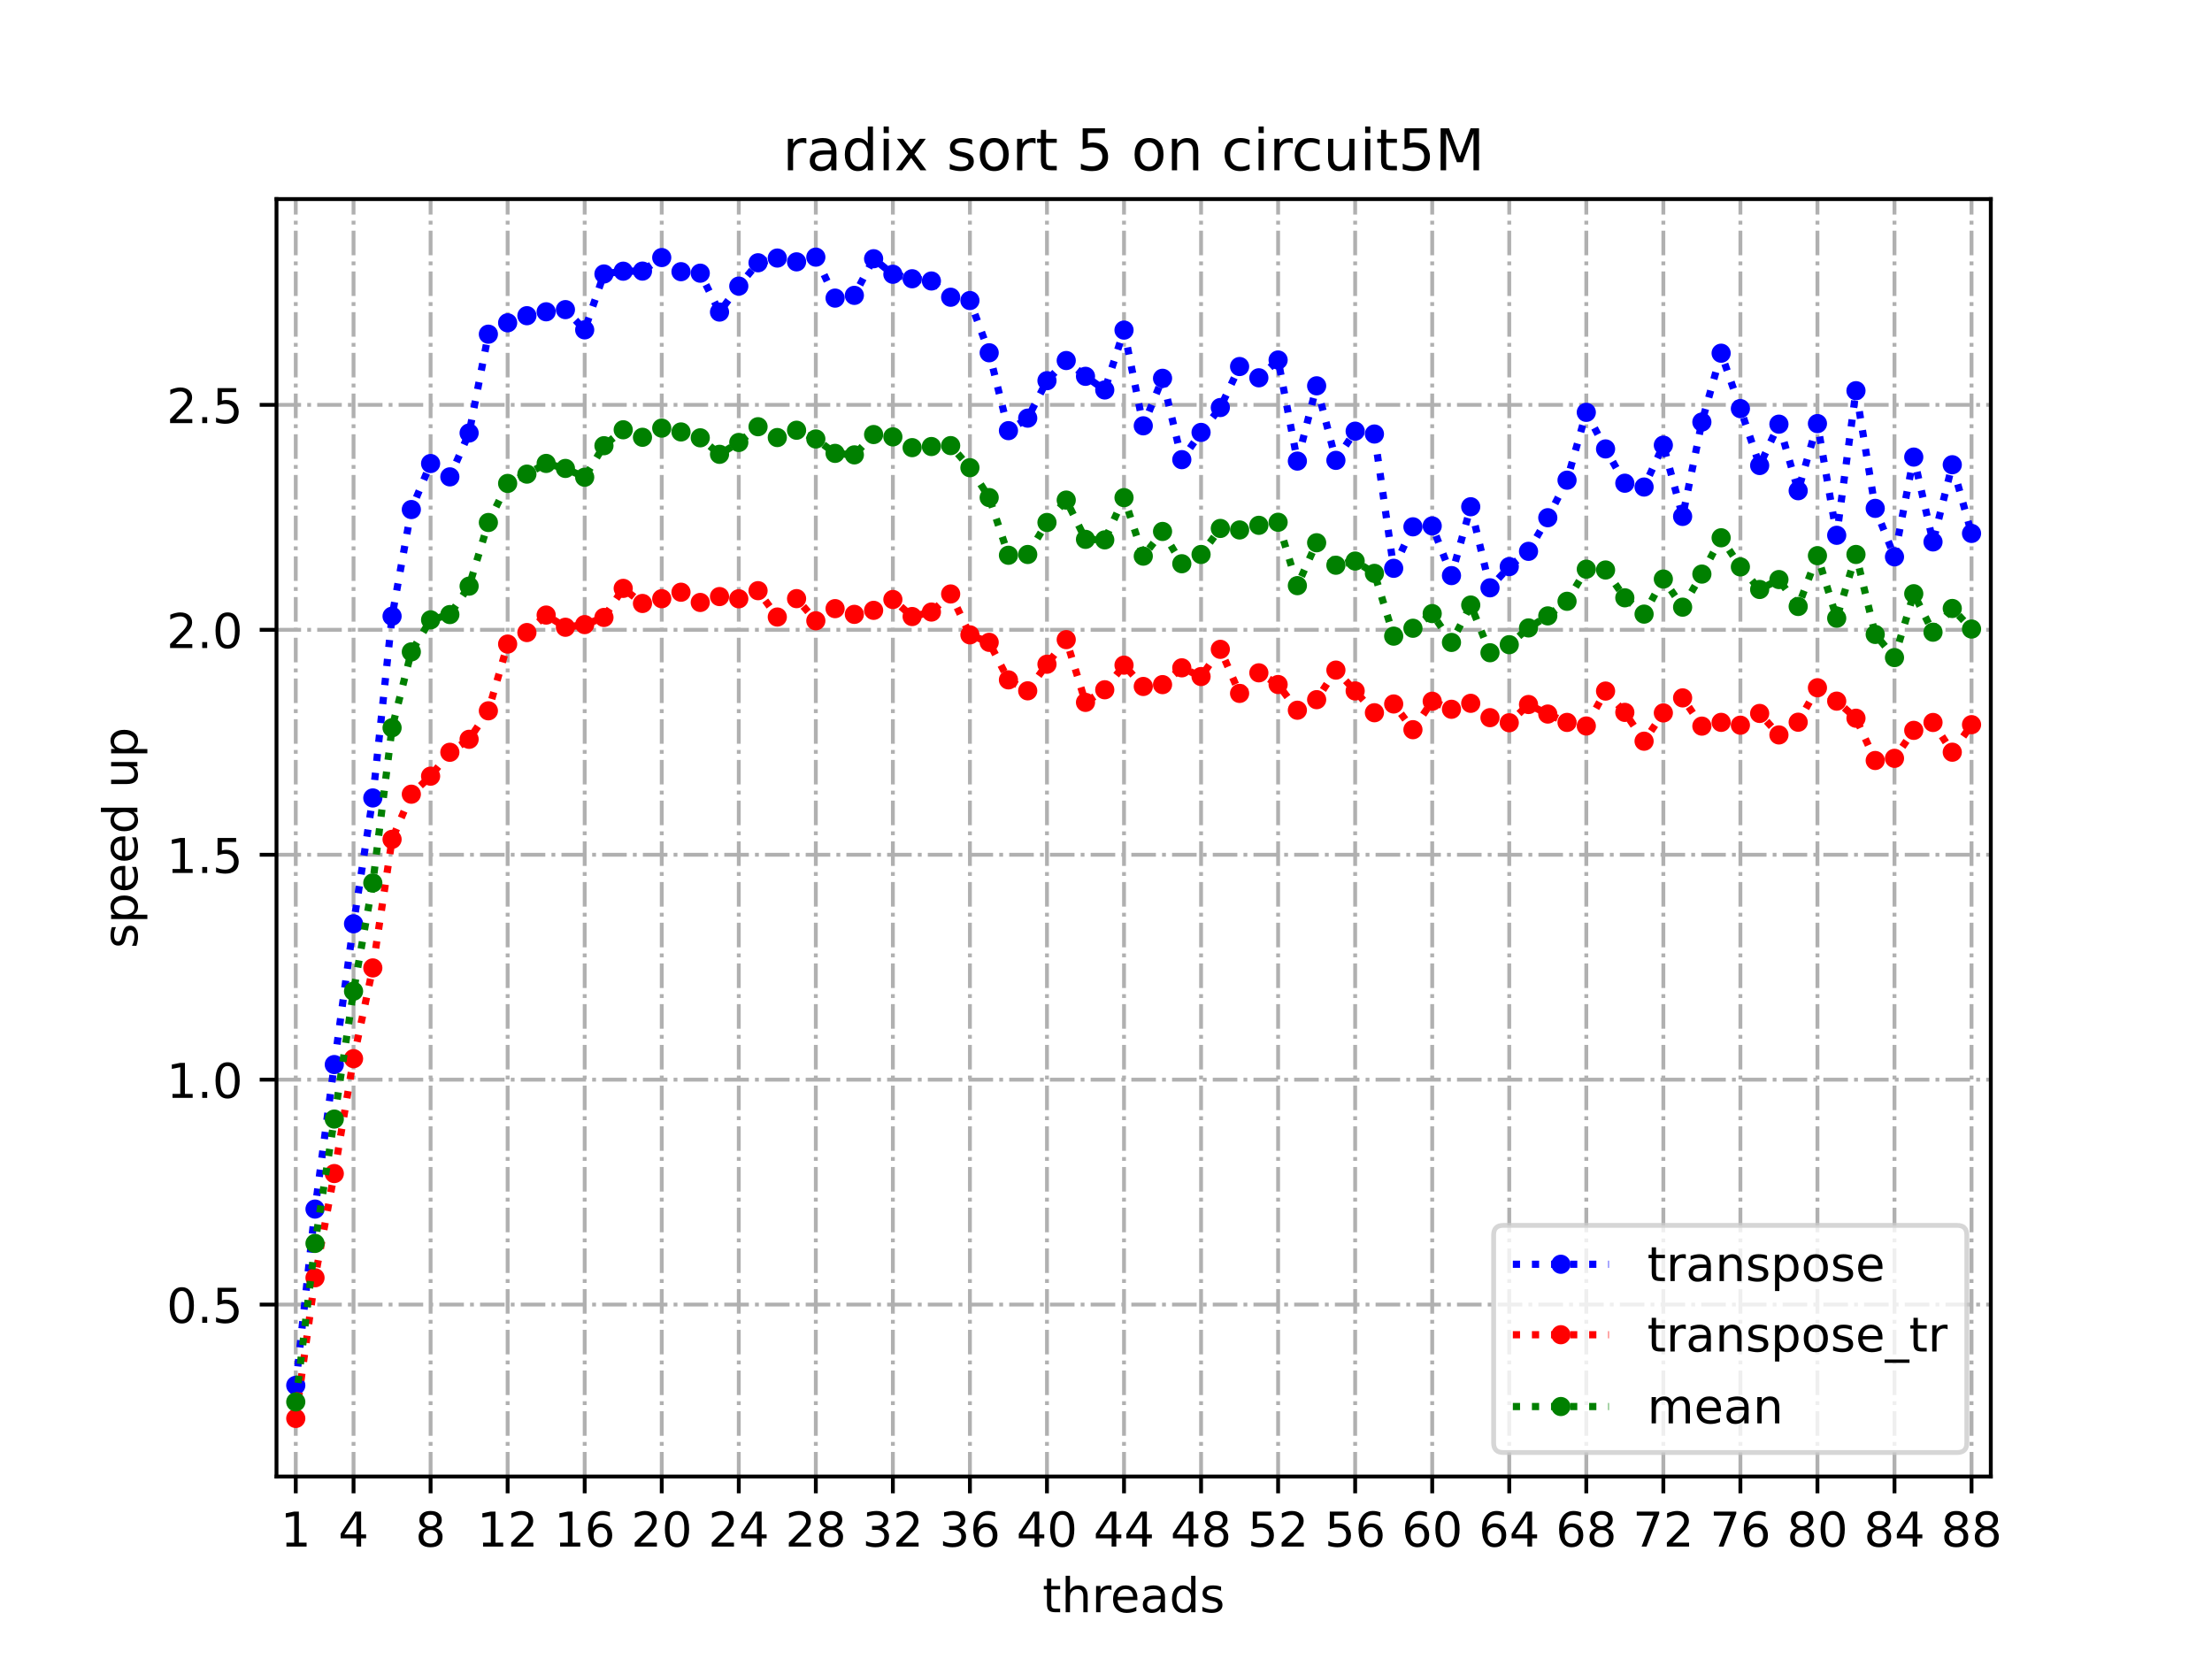 <?xml version="1.0" encoding="utf-8" standalone="no"?>
<!DOCTYPE svg PUBLIC "-//W3C//DTD SVG 1.1//EN"
  "http://www.w3.org/Graphics/SVG/1.1/DTD/svg11.dtd">
<!-- Created with matplotlib (https://matplotlib.org/) -->
<svg height="345.6pt" version="1.1" viewBox="0 0 460.8 345.6" width="460.8pt" xmlns="http://www.w3.org/2000/svg" xmlns:xlink="http://www.w3.org/1999/xlink">
 <defs>
  <style type="text/css">
*{stroke-linecap:butt;stroke-linejoin:round;}
  </style>
 </defs>
 <g id="figure_1">
  <g id="patch_1">
   <path d="M 0 345.6 
L 460.8 345.6 
L 460.8 0 
L 0 0 
z
" style="fill:#ffffff;"/>
  </g>
  <g id="axes_1">
   <g id="patch_2">
    <path d="M 57.6 307.584 
L 414.72 307.584 
L 414.72 41.472 
L 57.6 41.472 
z
" style="fill:#ffffff;"/>
   </g>
   <g id="matplotlib.axis_1">
    <g id="xtick_1">
     <g id="line2d_1">
      <path clip-path="url(#pc9222127b7)" d="M 61.613 307.584 
L 61.613 41.472 
" style="fill:none;stroke:#b0b0b0;stroke-dasharray:5.12,1.28,0.8,1.28;stroke-dashoffset:0;stroke-width:0.8;"/>
     </g>
     <g id="line2d_2">
      <defs>
       <path d="M 0 0 
L 0 3.5 
" id="m9a4d7b3d40" style="stroke:#000000;stroke-width:0.8;"/>
      </defs>
      <g>
       <use style="stroke:#000000;stroke-width:0.8;" x="61.613" xlink:href="#m9a4d7b3d40" y="307.584"/>
      </g>
     </g>
     <g id="text_1">
      <!-- 1 -->
      <defs>
       <path d="M 12.406 8.297 
L 28.516 8.297 
L 28.516 63.922 
L 10.984 60.406 
L 10.984 69.391 
L 28.422 72.906 
L 38.281 72.906 
L 38.281 8.297 
L 54.391 8.297 
L 54.391 0 
L 12.406 0 
z
" id="DejaVuSans-49"/>
      </defs>
      <g transform="translate(58.431 322.182)scale(0.1 -0.1)">
       <use xlink:href="#DejaVuSans-49"/>
      </g>
     </g>
    </g>
    <g id="xtick_2">
     <g id="line2d_3">
      <path clip-path="url(#pc9222127b7)" d="M 73.65 307.584 
L 73.65 41.472 
" style="fill:none;stroke:#b0b0b0;stroke-dasharray:5.12,1.28,0.8,1.28;stroke-dashoffset:0;stroke-width:0.8;"/>
     </g>
     <g id="line2d_4">
      <g>
       <use style="stroke:#000000;stroke-width:0.8;" x="73.65" xlink:href="#m9a4d7b3d40" y="307.584"/>
      </g>
     </g>
     <g id="text_2">
      <!-- 4 -->
      <defs>
       <path d="M 37.797 64.312 
L 12.891 25.391 
L 37.797 25.391 
z
M 35.203 72.906 
L 47.609 72.906 
L 47.609 25.391 
L 58.016 25.391 
L 58.016 17.188 
L 47.609 17.188 
L 47.609 0 
L 37.797 0 
L 37.797 17.188 
L 4.891 17.188 
L 4.891 26.703 
z
" id="DejaVuSans-52"/>
      </defs>
      <g transform="translate(70.469 322.182)scale(0.1 -0.1)">
       <use xlink:href="#DejaVuSans-52"/>
      </g>
     </g>
    </g>
    <g id="xtick_3">
     <g id="line2d_5">
      <path clip-path="url(#pc9222127b7)" d="M 89.701 307.584 
L 89.701 41.472 
" style="fill:none;stroke:#b0b0b0;stroke-dasharray:5.12,1.28,0.8,1.28;stroke-dashoffset:0;stroke-width:0.8;"/>
     </g>
     <g id="line2d_6">
      <g>
       <use style="stroke:#000000;stroke-width:0.8;" x="89.701" xlink:href="#m9a4d7b3d40" y="307.584"/>
      </g>
     </g>
     <g id="text_3">
      <!-- 8 -->
      <defs>
       <path d="M 31.781 34.625 
Q 24.75 34.625 20.719 30.859 
Q 16.703 27.094 16.703 20.516 
Q 16.703 13.922 20.719 10.156 
Q 24.75 6.391 31.781 6.391 
Q 38.812 6.391 42.859 10.172 
Q 46.922 13.969 46.922 20.516 
Q 46.922 27.094 42.891 30.859 
Q 38.875 34.625 31.781 34.625 
z
M 21.922 38.812 
Q 15.578 40.375 12.031 44.719 
Q 8.5 49.078 8.5 55.328 
Q 8.5 64.062 14.719 69.141 
Q 20.953 74.219 31.781 74.219 
Q 42.672 74.219 48.875 69.141 
Q 55.078 64.062 55.078 55.328 
Q 55.078 49.078 51.531 44.719 
Q 48 40.375 41.703 38.812 
Q 48.828 37.156 52.797 32.312 
Q 56.781 27.484 56.781 20.516 
Q 56.781 9.906 50.312 4.234 
Q 43.844 -1.422 31.781 -1.422 
Q 19.734 -1.422 13.25 4.234 
Q 6.781 9.906 6.781 20.516 
Q 6.781 27.484 10.781 32.312 
Q 14.797 37.156 21.922 38.812 
z
M 18.312 54.391 
Q 18.312 48.734 21.844 45.562 
Q 25.391 42.391 31.781 42.391 
Q 38.141 42.391 41.719 45.562 
Q 45.312 48.734 45.312 54.391 
Q 45.312 60.062 41.719 63.234 
Q 38.141 66.406 31.781 66.406 
Q 25.391 66.406 21.844 63.234 
Q 18.312 60.062 18.312 54.391 
z
" id="DejaVuSans-56"/>
      </defs>
      <g transform="translate(86.519 322.182)scale(0.1 -0.1)">
       <use xlink:href="#DejaVuSans-56"/>
      </g>
     </g>
    </g>
    <g id="xtick_4">
     <g id="line2d_7">
      <path clip-path="url(#pc9222127b7)" d="M 105.751 307.584 
L 105.751 41.472 
" style="fill:none;stroke:#b0b0b0;stroke-dasharray:5.12,1.28,0.8,1.28;stroke-dashoffset:0;stroke-width:0.8;"/>
     </g>
     <g id="line2d_8">
      <g>
       <use style="stroke:#000000;stroke-width:0.8;" x="105.751" xlink:href="#m9a4d7b3d40" y="307.584"/>
      </g>
     </g>
     <g id="text_4">
      <!-- 12 -->
      <defs>
       <path d="M 19.188 8.297 
L 53.609 8.297 
L 53.609 0 
L 7.328 0 
L 7.328 8.297 
Q 12.938 14.109 22.625 23.891 
Q 32.328 33.688 34.812 36.531 
Q 39.547 41.844 41.422 45.531 
Q 43.312 49.219 43.312 52.781 
Q 43.312 58.594 39.234 62.25 
Q 35.156 65.922 28.609 65.922 
Q 23.969 65.922 18.812 64.312 
Q 13.672 62.703 7.812 59.422 
L 7.812 69.391 
Q 13.766 71.781 18.938 73 
Q 24.125 74.219 28.422 74.219 
Q 39.75 74.219 46.484 68.547 
Q 53.219 62.891 53.219 53.422 
Q 53.219 48.922 51.531 44.891 
Q 49.859 40.875 45.406 35.406 
Q 44.188 33.984 37.641 27.219 
Q 31.109 20.453 19.188 8.297 
z
" id="DejaVuSans-50"/>
      </defs>
      <g transform="translate(99.389 322.182)scale(0.1 -0.1)">
       <use xlink:href="#DejaVuSans-49"/>
       <use x="63.623" xlink:href="#DejaVuSans-50"/>
      </g>
     </g>
    </g>
    <g id="xtick_5">
     <g id="line2d_9">
      <path clip-path="url(#pc9222127b7)" d="M 121.801 307.584 
L 121.801 41.472 
" style="fill:none;stroke:#b0b0b0;stroke-dasharray:5.12,1.28,0.8,1.28;stroke-dashoffset:0;stroke-width:0.8;"/>
     </g>
     <g id="line2d_10">
      <g>
       <use style="stroke:#000000;stroke-width:0.8;" x="121.801" xlink:href="#m9a4d7b3d40" y="307.584"/>
      </g>
     </g>
     <g id="text_5">
      <!-- 16 -->
      <defs>
       <path d="M 33.016 40.375 
Q 26.375 40.375 22.484 35.828 
Q 18.609 31.297 18.609 23.391 
Q 18.609 15.531 22.484 10.953 
Q 26.375 6.391 33.016 6.391 
Q 39.656 6.391 43.531 10.953 
Q 47.406 15.531 47.406 23.391 
Q 47.406 31.297 43.531 35.828 
Q 39.656 40.375 33.016 40.375 
z
M 52.594 71.297 
L 52.594 62.312 
Q 48.875 64.062 45.094 64.984 
Q 41.312 65.922 37.594 65.922 
Q 27.828 65.922 22.672 59.328 
Q 17.531 52.734 16.797 39.406 
Q 19.672 43.656 24.016 45.922 
Q 28.375 48.188 33.594 48.188 
Q 44.578 48.188 50.953 41.516 
Q 57.328 34.859 57.328 23.391 
Q 57.328 12.156 50.688 5.359 
Q 44.047 -1.422 33.016 -1.422 
Q 20.359 -1.422 13.672 8.266 
Q 6.984 17.969 6.984 36.375 
Q 6.984 53.656 15.188 63.938 
Q 23.391 74.219 37.203 74.219 
Q 40.922 74.219 44.703 73.484 
Q 48.484 72.75 52.594 71.297 
z
" id="DejaVuSans-54"/>
      </defs>
      <g transform="translate(115.439 322.182)scale(0.1 -0.1)">
       <use xlink:href="#DejaVuSans-49"/>
       <use x="63.623" xlink:href="#DejaVuSans-54"/>
      </g>
     </g>
    </g>
    <g id="xtick_6">
     <g id="line2d_11">
      <path clip-path="url(#pc9222127b7)" d="M 137.852 307.584 
L 137.852 41.472 
" style="fill:none;stroke:#b0b0b0;stroke-dasharray:5.12,1.28,0.8,1.28;stroke-dashoffset:0;stroke-width:0.8;"/>
     </g>
     <g id="line2d_12">
      <g>
       <use style="stroke:#000000;stroke-width:0.8;" x="137.852" xlink:href="#m9a4d7b3d40" y="307.584"/>
      </g>
     </g>
     <g id="text_6">
      <!-- 20 -->
      <defs>
       <path d="M 31.781 66.406 
Q 24.172 66.406 20.328 58.906 
Q 16.5 51.422 16.5 36.375 
Q 16.5 21.391 20.328 13.891 
Q 24.172 6.391 31.781 6.391 
Q 39.453 6.391 43.281 13.891 
Q 47.125 21.391 47.125 36.375 
Q 47.125 51.422 43.281 58.906 
Q 39.453 66.406 31.781 66.406 
z
M 31.781 74.219 
Q 44.047 74.219 50.516 64.516 
Q 56.984 54.828 56.984 36.375 
Q 56.984 17.969 50.516 8.266 
Q 44.047 -1.422 31.781 -1.422 
Q 19.531 -1.422 13.062 8.266 
Q 6.594 17.969 6.594 36.375 
Q 6.594 54.828 13.062 64.516 
Q 19.531 74.219 31.781 74.219 
z
" id="DejaVuSans-48"/>
      </defs>
      <g transform="translate(131.489 322.182)scale(0.1 -0.1)">
       <use xlink:href="#DejaVuSans-50"/>
       <use x="63.623" xlink:href="#DejaVuSans-48"/>
      </g>
     </g>
    </g>
    <g id="xtick_7">
     <g id="line2d_13">
      <path clip-path="url(#pc9222127b7)" d="M 153.902 307.584 
L 153.902 41.472 
" style="fill:none;stroke:#b0b0b0;stroke-dasharray:5.12,1.28,0.8,1.28;stroke-dashoffset:0;stroke-width:0.8;"/>
     </g>
     <g id="line2d_14">
      <g>
       <use style="stroke:#000000;stroke-width:0.8;" x="153.902" xlink:href="#m9a4d7b3d40" y="307.584"/>
      </g>
     </g>
     <g id="text_7">
      <!-- 24 -->
      <g transform="translate(147.54 322.182)scale(0.1 -0.1)">
       <use xlink:href="#DejaVuSans-50"/>
       <use x="63.623" xlink:href="#DejaVuSans-52"/>
      </g>
     </g>
    </g>
    <g id="xtick_8">
     <g id="line2d_15">
      <path clip-path="url(#pc9222127b7)" d="M 169.952 307.584 
L 169.952 41.472 
" style="fill:none;stroke:#b0b0b0;stroke-dasharray:5.12,1.28,0.8,1.28;stroke-dashoffset:0;stroke-width:0.8;"/>
     </g>
     <g id="line2d_16">
      <g>
       <use style="stroke:#000000;stroke-width:0.8;" x="169.952" xlink:href="#m9a4d7b3d40" y="307.584"/>
      </g>
     </g>
     <g id="text_8">
      <!-- 28 -->
      <g transform="translate(163.59 322.182)scale(0.1 -0.1)">
       <use xlink:href="#DejaVuSans-50"/>
       <use x="63.623" xlink:href="#DejaVuSans-56"/>
      </g>
     </g>
    </g>
    <g id="xtick_9">
     <g id="line2d_17">
      <path clip-path="url(#pc9222127b7)" d="M 186.003 307.584 
L 186.003 41.472 
" style="fill:none;stroke:#b0b0b0;stroke-dasharray:5.12,1.28,0.8,1.28;stroke-dashoffset:0;stroke-width:0.8;"/>
     </g>
     <g id="line2d_18">
      <g>
       <use style="stroke:#000000;stroke-width:0.8;" x="186.003" xlink:href="#m9a4d7b3d40" y="307.584"/>
      </g>
     </g>
     <g id="text_9">
      <!-- 32 -->
      <defs>
       <path d="M 40.578 39.312 
Q 47.656 37.797 51.625 33 
Q 55.609 28.219 55.609 21.188 
Q 55.609 10.406 48.188 4.484 
Q 40.766 -1.422 27.094 -1.422 
Q 22.516 -1.422 17.656 -0.516 
Q 12.797 0.391 7.625 2.203 
L 7.625 11.719 
Q 11.719 9.328 16.594 8.109 
Q 21.484 6.891 26.812 6.891 
Q 36.078 6.891 40.938 10.547 
Q 45.797 14.203 45.797 21.188 
Q 45.797 27.641 41.281 31.266 
Q 36.766 34.906 28.719 34.906 
L 20.219 34.906 
L 20.219 43.016 
L 29.109 43.016 
Q 36.375 43.016 40.234 45.922 
Q 44.094 48.828 44.094 54.297 
Q 44.094 59.906 40.109 62.906 
Q 36.141 65.922 28.719 65.922 
Q 24.656 65.922 20.016 65.031 
Q 15.375 64.156 9.812 62.312 
L 9.812 71.094 
Q 15.438 72.656 20.344 73.438 
Q 25.25 74.219 29.594 74.219 
Q 40.828 74.219 47.359 69.109 
Q 53.906 64.016 53.906 55.328 
Q 53.906 49.266 50.438 45.094 
Q 46.969 40.922 40.578 39.312 
z
" id="DejaVuSans-51"/>
      </defs>
      <g transform="translate(179.64 322.182)scale(0.1 -0.1)">
       <use xlink:href="#DejaVuSans-51"/>
       <use x="63.623" xlink:href="#DejaVuSans-50"/>
      </g>
     </g>
    </g>
    <g id="xtick_10">
     <g id="line2d_19">
      <path clip-path="url(#pc9222127b7)" d="M 202.053 307.584 
L 202.053 41.472 
" style="fill:none;stroke:#b0b0b0;stroke-dasharray:5.12,1.28,0.8,1.28;stroke-dashoffset:0;stroke-width:0.8;"/>
     </g>
     <g id="line2d_20">
      <g>
       <use style="stroke:#000000;stroke-width:0.8;" x="202.053" xlink:href="#m9a4d7b3d40" y="307.584"/>
      </g>
     </g>
     <g id="text_10">
      <!-- 36 -->
      <g transform="translate(195.691 322.182)scale(0.1 -0.1)">
       <use xlink:href="#DejaVuSans-51"/>
       <use x="63.623" xlink:href="#DejaVuSans-54"/>
      </g>
     </g>
    </g>
    <g id="xtick_11">
     <g id="line2d_21">
      <path clip-path="url(#pc9222127b7)" d="M 218.103 307.584 
L 218.103 41.472 
" style="fill:none;stroke:#b0b0b0;stroke-dasharray:5.12,1.28,0.8,1.28;stroke-dashoffset:0;stroke-width:0.8;"/>
     </g>
     <g id="line2d_22">
      <g>
       <use style="stroke:#000000;stroke-width:0.8;" x="218.103" xlink:href="#m9a4d7b3d40" y="307.584"/>
      </g>
     </g>
     <g id="text_11">
      <!-- 40 -->
      <g transform="translate(211.741 322.182)scale(0.1 -0.1)">
       <use xlink:href="#DejaVuSans-52"/>
       <use x="63.623" xlink:href="#DejaVuSans-48"/>
      </g>
     </g>
    </g>
    <g id="xtick_12">
     <g id="line2d_23">
      <path clip-path="url(#pc9222127b7)" d="M 234.154 307.584 
L 234.154 41.472 
" style="fill:none;stroke:#b0b0b0;stroke-dasharray:5.12,1.28,0.8,1.28;stroke-dashoffset:0;stroke-width:0.8;"/>
     </g>
     <g id="line2d_24">
      <g>
       <use style="stroke:#000000;stroke-width:0.8;" x="234.154" xlink:href="#m9a4d7b3d40" y="307.584"/>
      </g>
     </g>
     <g id="text_12">
      <!-- 44 -->
      <g transform="translate(227.791 322.182)scale(0.1 -0.1)">
       <use xlink:href="#DejaVuSans-52"/>
       <use x="63.623" xlink:href="#DejaVuSans-52"/>
      </g>
     </g>
    </g>
    <g id="xtick_13">
     <g id="line2d_25">
      <path clip-path="url(#pc9222127b7)" d="M 250.204 307.584 
L 250.204 41.472 
" style="fill:none;stroke:#b0b0b0;stroke-dasharray:5.12,1.28,0.8,1.28;stroke-dashoffset:0;stroke-width:0.8;"/>
     </g>
     <g id="line2d_26">
      <g>
       <use style="stroke:#000000;stroke-width:0.8;" x="250.204" xlink:href="#m9a4d7b3d40" y="307.584"/>
      </g>
     </g>
     <g id="text_13">
      <!-- 48 -->
      <g transform="translate(243.842 322.182)scale(0.1 -0.1)">
       <use xlink:href="#DejaVuSans-52"/>
       <use x="63.623" xlink:href="#DejaVuSans-56"/>
      </g>
     </g>
    </g>
    <g id="xtick_14">
     <g id="line2d_27">
      <path clip-path="url(#pc9222127b7)" d="M 266.254 307.584 
L 266.254 41.472 
" style="fill:none;stroke:#b0b0b0;stroke-dasharray:5.12,1.28,0.8,1.28;stroke-dashoffset:0;stroke-width:0.8;"/>
     </g>
     <g id="line2d_28">
      <g>
       <use style="stroke:#000000;stroke-width:0.8;" x="266.254" xlink:href="#m9a4d7b3d40" y="307.584"/>
      </g>
     </g>
     <g id="text_14">
      <!-- 52 -->
      <defs>
       <path d="M 10.797 72.906 
L 49.516 72.906 
L 49.516 64.594 
L 19.828 64.594 
L 19.828 46.734 
Q 21.969 47.469 24.109 47.828 
Q 26.266 48.188 28.422 48.188 
Q 40.625 48.188 47.75 41.5 
Q 54.891 34.812 54.891 23.391 
Q 54.891 11.625 47.562 5.094 
Q 40.234 -1.422 26.906 -1.422 
Q 22.312 -1.422 17.547 -0.641 
Q 12.797 0.141 7.719 1.703 
L 7.719 11.625 
Q 12.109 9.234 16.797 8.062 
Q 21.484 6.891 26.703 6.891 
Q 35.156 6.891 40.078 11.328 
Q 45.016 15.766 45.016 23.391 
Q 45.016 31 40.078 35.438 
Q 35.156 39.891 26.703 39.891 
Q 22.75 39.891 18.812 39.016 
Q 14.891 38.141 10.797 36.281 
z
" id="DejaVuSans-53"/>
      </defs>
      <g transform="translate(259.892 322.182)scale(0.1 -0.1)">
       <use xlink:href="#DejaVuSans-53"/>
       <use x="63.623" xlink:href="#DejaVuSans-50"/>
      </g>
     </g>
    </g>
    <g id="xtick_15">
     <g id="line2d_29">
      <path clip-path="url(#pc9222127b7)" d="M 282.305 307.584 
L 282.305 41.472 
" style="fill:none;stroke:#b0b0b0;stroke-dasharray:5.12,1.28,0.8,1.28;stroke-dashoffset:0;stroke-width:0.8;"/>
     </g>
     <g id="line2d_30">
      <g>
       <use style="stroke:#000000;stroke-width:0.8;" x="282.305" xlink:href="#m9a4d7b3d40" y="307.584"/>
      </g>
     </g>
     <g id="text_15">
      <!-- 56 -->
      <g transform="translate(275.942 322.182)scale(0.1 -0.1)">
       <use xlink:href="#DejaVuSans-53"/>
       <use x="63.623" xlink:href="#DejaVuSans-54"/>
      </g>
     </g>
    </g>
    <g id="xtick_16">
     <g id="line2d_31">
      <path clip-path="url(#pc9222127b7)" d="M 298.355 307.584 
L 298.355 41.472 
" style="fill:none;stroke:#b0b0b0;stroke-dasharray:5.12,1.28,0.8,1.28;stroke-dashoffset:0;stroke-width:0.8;"/>
     </g>
     <g id="line2d_32">
      <g>
       <use style="stroke:#000000;stroke-width:0.8;" x="298.355" xlink:href="#m9a4d7b3d40" y="307.584"/>
      </g>
     </g>
     <g id="text_16">
      <!-- 60 -->
      <g transform="translate(291.993 322.182)scale(0.1 -0.1)">
       <use xlink:href="#DejaVuSans-54"/>
       <use x="63.623" xlink:href="#DejaVuSans-48"/>
      </g>
     </g>
    </g>
    <g id="xtick_17">
     <g id="line2d_33">
      <path clip-path="url(#pc9222127b7)" d="M 314.405 307.584 
L 314.405 41.472 
" style="fill:none;stroke:#b0b0b0;stroke-dasharray:5.12,1.28,0.8,1.28;stroke-dashoffset:0;stroke-width:0.8;"/>
     </g>
     <g id="line2d_34">
      <g>
       <use style="stroke:#000000;stroke-width:0.8;" x="314.405" xlink:href="#m9a4d7b3d40" y="307.584"/>
      </g>
     </g>
     <g id="text_17">
      <!-- 64 -->
      <g transform="translate(308.043 322.182)scale(0.1 -0.1)">
       <use xlink:href="#DejaVuSans-54"/>
       <use x="63.623" xlink:href="#DejaVuSans-52"/>
      </g>
     </g>
    </g>
    <g id="xtick_18">
     <g id="line2d_35">
      <path clip-path="url(#pc9222127b7)" d="M 330.456 307.584 
L 330.456 41.472 
" style="fill:none;stroke:#b0b0b0;stroke-dasharray:5.12,1.28,0.8,1.28;stroke-dashoffset:0;stroke-width:0.8;"/>
     </g>
     <g id="line2d_36">
      <g>
       <use style="stroke:#000000;stroke-width:0.8;" x="330.456" xlink:href="#m9a4d7b3d40" y="307.584"/>
      </g>
     </g>
     <g id="text_18">
      <!-- 68 -->
      <g transform="translate(324.093 322.182)scale(0.1 -0.1)">
       <use xlink:href="#DejaVuSans-54"/>
       <use x="63.623" xlink:href="#DejaVuSans-56"/>
      </g>
     </g>
    </g>
    <g id="xtick_19">
     <g id="line2d_37">
      <path clip-path="url(#pc9222127b7)" d="M 346.506 307.584 
L 346.506 41.472 
" style="fill:none;stroke:#b0b0b0;stroke-dasharray:5.12,1.28,0.8,1.28;stroke-dashoffset:0;stroke-width:0.8;"/>
     </g>
     <g id="line2d_38">
      <g>
       <use style="stroke:#000000;stroke-width:0.8;" x="346.506" xlink:href="#m9a4d7b3d40" y="307.584"/>
      </g>
     </g>
     <g id="text_19">
      <!-- 72 -->
      <defs>
       <path d="M 8.203 72.906 
L 55.078 72.906 
L 55.078 68.703 
L 28.609 0 
L 18.312 0 
L 43.219 64.594 
L 8.203 64.594 
z
" id="DejaVuSans-55"/>
      </defs>
      <g transform="translate(340.144 322.182)scale(0.1 -0.1)">
       <use xlink:href="#DejaVuSans-55"/>
       <use x="63.623" xlink:href="#DejaVuSans-50"/>
      </g>
     </g>
    </g>
    <g id="xtick_20">
     <g id="line2d_39">
      <path clip-path="url(#pc9222127b7)" d="M 362.556 307.584 
L 362.556 41.472 
" style="fill:none;stroke:#b0b0b0;stroke-dasharray:5.12,1.28,0.8,1.28;stroke-dashoffset:0;stroke-width:0.8;"/>
     </g>
     <g id="line2d_40">
      <g>
       <use style="stroke:#000000;stroke-width:0.8;" x="362.556" xlink:href="#m9a4d7b3d40" y="307.584"/>
      </g>
     </g>
     <g id="text_20">
      <!-- 76 -->
      <g transform="translate(356.194 322.182)scale(0.1 -0.1)">
       <use xlink:href="#DejaVuSans-55"/>
       <use x="63.623" xlink:href="#DejaVuSans-54"/>
      </g>
     </g>
    </g>
    <g id="xtick_21">
     <g id="line2d_41">
      <path clip-path="url(#pc9222127b7)" d="M 378.607 307.584 
L 378.607 41.472 
" style="fill:none;stroke:#b0b0b0;stroke-dasharray:5.12,1.28,0.8,1.28;stroke-dashoffset:0;stroke-width:0.8;"/>
     </g>
     <g id="line2d_42">
      <g>
       <use style="stroke:#000000;stroke-width:0.8;" x="378.607" xlink:href="#m9a4d7b3d40" y="307.584"/>
      </g>
     </g>
     <g id="text_21">
      <!-- 80 -->
      <g transform="translate(372.244 322.182)scale(0.1 -0.1)">
       <use xlink:href="#DejaVuSans-56"/>
       <use x="63.623" xlink:href="#DejaVuSans-48"/>
      </g>
     </g>
    </g>
    <g id="xtick_22">
     <g id="line2d_43">
      <path clip-path="url(#pc9222127b7)" d="M 394.657 307.584 
L 394.657 41.472 
" style="fill:none;stroke:#b0b0b0;stroke-dasharray:5.12,1.28,0.8,1.28;stroke-dashoffset:0;stroke-width:0.8;"/>
     </g>
     <g id="line2d_44">
      <g>
       <use style="stroke:#000000;stroke-width:0.8;" x="394.657" xlink:href="#m9a4d7b3d40" y="307.584"/>
      </g>
     </g>
     <g id="text_22">
      <!-- 84 -->
      <g transform="translate(388.295 322.182)scale(0.1 -0.1)">
       <use xlink:href="#DejaVuSans-56"/>
       <use x="63.623" xlink:href="#DejaVuSans-52"/>
      </g>
     </g>
    </g>
    <g id="xtick_23">
     <g id="line2d_45">
      <path clip-path="url(#pc9222127b7)" d="M 410.707 307.584 
L 410.707 41.472 
" style="fill:none;stroke:#b0b0b0;stroke-dasharray:5.12,1.28,0.8,1.28;stroke-dashoffset:0;stroke-width:0.8;"/>
     </g>
     <g id="line2d_46">
      <g>
       <use style="stroke:#000000;stroke-width:0.8;" x="410.707" xlink:href="#m9a4d7b3d40" y="307.584"/>
      </g>
     </g>
     <g id="text_23">
      <!-- 88 -->
      <g transform="translate(404.345 322.182)scale(0.1 -0.1)">
       <use xlink:href="#DejaVuSans-56"/>
       <use x="63.623" xlink:href="#DejaVuSans-56"/>
      </g>
     </g>
    </g>
    <g id="text_24">
     <!-- threads -->
     <defs>
      <path d="M 18.312 70.219 
L 18.312 54.688 
L 36.812 54.688 
L 36.812 47.703 
L 18.312 47.703 
L 18.312 18.016 
Q 18.312 11.328 20.141 9.422 
Q 21.969 7.516 27.594 7.516 
L 36.812 7.516 
L 36.812 0 
L 27.594 0 
Q 17.188 0 13.234 3.875 
Q 9.281 7.766 9.281 18.016 
L 9.281 47.703 
L 2.688 47.703 
L 2.688 54.688 
L 9.281 54.688 
L 9.281 70.219 
z
" id="DejaVuSans-116"/>
      <path d="M 54.891 33.016 
L 54.891 0 
L 45.906 0 
L 45.906 32.719 
Q 45.906 40.484 42.875 44.328 
Q 39.844 48.188 33.797 48.188 
Q 26.516 48.188 22.312 43.547 
Q 18.109 38.922 18.109 30.906 
L 18.109 0 
L 9.078 0 
L 9.078 75.984 
L 18.109 75.984 
L 18.109 46.188 
Q 21.344 51.125 25.703 53.562 
Q 30.078 56 35.797 56 
Q 45.219 56 50.047 50.172 
Q 54.891 44.344 54.891 33.016 
z
" id="DejaVuSans-104"/>
      <path d="M 41.109 46.297 
Q 39.594 47.172 37.812 47.578 
Q 36.031 48 33.891 48 
Q 26.266 48 22.188 43.047 
Q 18.109 38.094 18.109 28.812 
L 18.109 0 
L 9.078 0 
L 9.078 54.688 
L 18.109 54.688 
L 18.109 46.188 
Q 20.953 51.172 25.484 53.578 
Q 30.031 56 36.531 56 
Q 37.453 56 38.578 55.875 
Q 39.703 55.766 41.062 55.516 
z
" id="DejaVuSans-114"/>
      <path d="M 56.203 29.594 
L 56.203 25.203 
L 14.891 25.203 
Q 15.484 15.922 20.484 11.062 
Q 25.484 6.203 34.422 6.203 
Q 39.594 6.203 44.453 7.469 
Q 49.312 8.734 54.109 11.281 
L 54.109 2.781 
Q 49.266 0.734 44.188 -0.344 
Q 39.109 -1.422 33.891 -1.422 
Q 20.797 -1.422 13.156 6.188 
Q 5.516 13.812 5.516 26.812 
Q 5.516 40.234 12.766 48.109 
Q 20.016 56 32.328 56 
Q 43.359 56 49.781 48.891 
Q 56.203 41.797 56.203 29.594 
z
M 47.219 32.234 
Q 47.125 39.594 43.094 43.984 
Q 39.062 48.391 32.422 48.391 
Q 24.906 48.391 20.391 44.141 
Q 15.875 39.891 15.188 32.172 
z
" id="DejaVuSans-101"/>
      <path d="M 34.281 27.484 
Q 23.391 27.484 19.188 25 
Q 14.984 22.516 14.984 16.5 
Q 14.984 11.719 18.141 8.906 
Q 21.297 6.109 26.703 6.109 
Q 34.188 6.109 38.703 11.406 
Q 43.219 16.703 43.219 25.484 
L 43.219 27.484 
z
M 52.203 31.203 
L 52.203 0 
L 43.219 0 
L 43.219 8.297 
Q 40.141 3.328 35.547 0.953 
Q 30.953 -1.422 24.312 -1.422 
Q 15.922 -1.422 10.953 3.297 
Q 6 8.016 6 15.922 
Q 6 25.141 12.172 29.828 
Q 18.359 34.516 30.609 34.516 
L 43.219 34.516 
L 43.219 35.406 
Q 43.219 41.609 39.141 45 
Q 35.062 48.391 27.688 48.391 
Q 23 48.391 18.547 47.266 
Q 14.109 46.141 10.016 43.891 
L 10.016 52.203 
Q 14.938 54.109 19.578 55.047 
Q 24.219 56 28.609 56 
Q 40.484 56 46.344 49.844 
Q 52.203 43.703 52.203 31.203 
z
" id="DejaVuSans-97"/>
      <path d="M 45.406 46.391 
L 45.406 75.984 
L 54.391 75.984 
L 54.391 0 
L 45.406 0 
L 45.406 8.203 
Q 42.578 3.328 38.25 0.953 
Q 33.938 -1.422 27.875 -1.422 
Q 17.969 -1.422 11.734 6.484 
Q 5.516 14.406 5.516 27.297 
Q 5.516 40.188 11.734 48.094 
Q 17.969 56 27.875 56 
Q 33.938 56 38.25 53.625 
Q 42.578 51.266 45.406 46.391 
z
M 14.797 27.297 
Q 14.797 17.391 18.875 11.75 
Q 22.953 6.109 30.078 6.109 
Q 37.203 6.109 41.297 11.75 
Q 45.406 17.391 45.406 27.297 
Q 45.406 37.203 41.297 42.844 
Q 37.203 48.484 30.078 48.484 
Q 22.953 48.484 18.875 42.844 
Q 14.797 37.203 14.797 27.297 
z
" id="DejaVuSans-100"/>
      <path d="M 44.281 53.078 
L 44.281 44.578 
Q 40.484 46.531 36.375 47.5 
Q 32.281 48.484 27.875 48.484 
Q 21.188 48.484 17.844 46.438 
Q 14.5 44.391 14.5 40.281 
Q 14.5 37.156 16.891 35.375 
Q 19.281 33.594 26.516 31.984 
L 29.594 31.297 
Q 39.156 29.25 43.188 25.516 
Q 47.219 21.781 47.219 15.094 
Q 47.219 7.469 41.188 3.016 
Q 35.156 -1.422 24.609 -1.422 
Q 20.219 -1.422 15.453 -0.562 
Q 10.688 0.297 5.422 2 
L 5.422 11.281 
Q 10.406 8.688 15.234 7.391 
Q 20.062 6.109 24.812 6.109 
Q 31.156 6.109 34.562 8.281 
Q 37.984 10.453 37.984 14.406 
Q 37.984 18.062 35.516 20.016 
Q 33.062 21.969 24.703 23.781 
L 21.578 24.516 
Q 13.234 26.266 9.516 29.906 
Q 5.812 33.547 5.812 39.891 
Q 5.812 47.609 11.281 51.797 
Q 16.75 56 26.812 56 
Q 31.781 56 36.172 55.266 
Q 40.578 54.547 44.281 53.078 
z
" id="DejaVuSans-115"/>
     </defs>
     <g transform="translate(217.169 335.861)scale(0.1 -0.1)">
      <use xlink:href="#DejaVuSans-116"/>
      <use x="39.209" xlink:href="#DejaVuSans-104"/>
      <use x="102.588" xlink:href="#DejaVuSans-114"/>
      <use x="141.451" xlink:href="#DejaVuSans-101"/>
      <use x="202.975" xlink:href="#DejaVuSans-97"/>
      <use x="264.254" xlink:href="#DejaVuSans-100"/>
      <use x="327.73" xlink:href="#DejaVuSans-115"/>
     </g>
    </g>
   </g>
   <g id="matplotlib.axis_2">
    <g id="ytick_1">
     <g id="line2d_47">
      <path clip-path="url(#pc9222127b7)" d="M 57.6 271.767 
L 414.72 271.767 
" style="fill:none;stroke:#b0b0b0;stroke-dasharray:5.12,1.28,0.8,1.28;stroke-dashoffset:0;stroke-width:0.8;"/>
     </g>
     <g id="line2d_48">
      <defs>
       <path d="M 0 0 
L -3.5 0 
" id="ma9013cebe9" style="stroke:#000000;stroke-width:0.8;"/>
      </defs>
      <g>
       <use style="stroke:#000000;stroke-width:0.8;" x="57.6" xlink:href="#ma9013cebe9" y="271.767"/>
      </g>
     </g>
     <g id="text_25">
      <!-- 0.5 -->
      <defs>
       <path d="M 10.688 12.406 
L 21 12.406 
L 21 0 
L 10.688 0 
z
" id="DejaVuSans-46"/>
      </defs>
      <g transform="translate(34.697 275.567)scale(0.1 -0.1)">
       <use xlink:href="#DejaVuSans-48"/>
       <use x="63.623" xlink:href="#DejaVuSans-46"/>
       <use x="95.41" xlink:href="#DejaVuSans-53"/>
      </g>
     </g>
    </g>
    <g id="ytick_2">
     <g id="line2d_49">
      <path clip-path="url(#pc9222127b7)" d="M 57.6 224.911 
L 414.72 224.911 
" style="fill:none;stroke:#b0b0b0;stroke-dasharray:5.12,1.28,0.8,1.28;stroke-dashoffset:0;stroke-width:0.8;"/>
     </g>
     <g id="line2d_50">
      <g>
       <use style="stroke:#000000;stroke-width:0.8;" x="57.6" xlink:href="#ma9013cebe9" y="224.911"/>
      </g>
     </g>
     <g id="text_26">
      <!-- 1.0 -->
      <g transform="translate(34.697 228.71)scale(0.1 -0.1)">
       <use xlink:href="#DejaVuSans-49"/>
       <use x="63.623" xlink:href="#DejaVuSans-46"/>
       <use x="95.41" xlink:href="#DejaVuSans-48"/>
      </g>
     </g>
    </g>
    <g id="ytick_3">
     <g id="line2d_51">
      <path clip-path="url(#pc9222127b7)" d="M 57.6 178.055 
L 414.72 178.055 
" style="fill:none;stroke:#b0b0b0;stroke-dasharray:5.12,1.28,0.8,1.28;stroke-dashoffset:0;stroke-width:0.8;"/>
     </g>
     <g id="line2d_52">
      <g>
       <use style="stroke:#000000;stroke-width:0.8;" x="57.6" xlink:href="#ma9013cebe9" y="178.055"/>
      </g>
     </g>
     <g id="text_27">
      <!-- 1.5 -->
      <g transform="translate(34.697 181.854)scale(0.1 -0.1)">
       <use xlink:href="#DejaVuSans-49"/>
       <use x="63.623" xlink:href="#DejaVuSans-46"/>
       <use x="95.41" xlink:href="#DejaVuSans-53"/>
      </g>
     </g>
    </g>
    <g id="ytick_4">
     <g id="line2d_53">
      <path clip-path="url(#pc9222127b7)" d="M 57.6 131.199 
L 414.72 131.199 
" style="fill:none;stroke:#b0b0b0;stroke-dasharray:5.12,1.28,0.8,1.28;stroke-dashoffset:0;stroke-width:0.8;"/>
     </g>
     <g id="line2d_54">
      <g>
       <use style="stroke:#000000;stroke-width:0.8;" x="57.6" xlink:href="#ma9013cebe9" y="131.199"/>
      </g>
     </g>
     <g id="text_28">
      <!-- 2.0 -->
      <g transform="translate(34.697 134.998)scale(0.1 -0.1)">
       <use xlink:href="#DejaVuSans-50"/>
       <use x="63.623" xlink:href="#DejaVuSans-46"/>
       <use x="95.41" xlink:href="#DejaVuSans-48"/>
      </g>
     </g>
    </g>
    <g id="ytick_5">
     <g id="line2d_55">
      <path clip-path="url(#pc9222127b7)" d="M 57.6 84.342 
L 414.72 84.342 
" style="fill:none;stroke:#b0b0b0;stroke-dasharray:5.12,1.28,0.8,1.28;stroke-dashoffset:0;stroke-width:0.8;"/>
     </g>
     <g id="line2d_56">
      <g>
       <use style="stroke:#000000;stroke-width:0.8;" x="57.6" xlink:href="#ma9013cebe9" y="84.342"/>
      </g>
     </g>
     <g id="text_29">
      <!-- 2.5 -->
      <g transform="translate(34.697 88.141)scale(0.1 -0.1)">
       <use xlink:href="#DejaVuSans-50"/>
       <use x="63.623" xlink:href="#DejaVuSans-46"/>
       <use x="95.41" xlink:href="#DejaVuSans-53"/>
      </g>
     </g>
    </g>
    <g id="text_30">
     <!-- speed up -->
     <defs>
      <path d="M 18.109 8.203 
L 18.109 -20.797 
L 9.078 -20.797 
L 9.078 54.688 
L 18.109 54.688 
L 18.109 46.391 
Q 20.953 51.266 25.266 53.625 
Q 29.594 56 35.594 56 
Q 45.562 56 51.781 48.094 
Q 58.016 40.188 58.016 27.297 
Q 58.016 14.406 51.781 6.484 
Q 45.562 -1.422 35.594 -1.422 
Q 29.594 -1.422 25.266 0.953 
Q 20.953 3.328 18.109 8.203 
z
M 48.688 27.297 
Q 48.688 37.203 44.609 42.844 
Q 40.531 48.484 33.406 48.484 
Q 26.266 48.484 22.188 42.844 
Q 18.109 37.203 18.109 27.297 
Q 18.109 17.391 22.188 11.75 
Q 26.266 6.109 33.406 6.109 
Q 40.531 6.109 44.609 11.75 
Q 48.688 17.391 48.688 27.297 
z
" id="DejaVuSans-112"/>
      <path id="DejaVuSans-32"/>
      <path d="M 8.5 21.578 
L 8.5 54.688 
L 17.484 54.688 
L 17.484 21.922 
Q 17.484 14.156 20.5 10.266 
Q 23.531 6.391 29.594 6.391 
Q 36.859 6.391 41.078 11.031 
Q 45.312 15.672 45.312 23.688 
L 45.312 54.688 
L 54.297 54.688 
L 54.297 0 
L 45.312 0 
L 45.312 8.406 
Q 42.047 3.422 37.719 1 
Q 33.406 -1.422 27.688 -1.422 
Q 18.266 -1.422 13.375 4.438 
Q 8.5 10.297 8.5 21.578 
z
M 31.109 56 
z
" id="DejaVuSans-117"/>
     </defs>
     <g transform="translate(28.617 197.566)rotate(-90)scale(0.1 -0.1)">
      <use xlink:href="#DejaVuSans-115"/>
      <use x="52.1" xlink:href="#DejaVuSans-112"/>
      <use x="115.576" xlink:href="#DejaVuSans-101"/>
      <use x="177.1" xlink:href="#DejaVuSans-101"/>
      <use x="238.623" xlink:href="#DejaVuSans-100"/>
      <use x="302.1" xlink:href="#DejaVuSans-32"/>
      <use x="333.887" xlink:href="#DejaVuSans-117"/>
      <use x="397.266" xlink:href="#DejaVuSans-112"/>
     </g>
    </g>
   </g>
   <g id="line2d_57">
    <path clip-path="url(#pc9222127b7)" d="M 61.613 288.599 
L 65.625 251.873 
L 69.638 221.769 
L 73.65 192.442 
L 77.663 166.228 
L 81.676 128.369 
L 85.688 106.148 
L 89.701 96.563 
L 93.713 99.339 
L 97.726 90.205 
L 101.738 69.617 
L 105.751 67.247 
L 109.764 65.767 
L 113.776 64.953 
L 117.789 64.499 
L 121.801 68.718 
L 125.814 57.075 
L 129.827 56.494 
L 133.839 56.476 
L 137.852 53.653 
L 141.864 56.596 
L 145.877 56.909 
L 149.889 65.011 
L 153.902 59.605 
L 157.915 54.74 
L 161.927 53.757 
L 165.94 54.548 
L 169.952 53.568 
L 173.965 62.102 
L 177.978 61.532 
L 181.99 53.9 
L 186.003 57.137 
L 190.015 58.071 
L 194.028 58.536 
L 198.04 61.921 
L 202.053 62.607 
L 206.066 73.491 
L 210.078 89.712 
L 214.091 87.106 
L 218.103 79.307 
L 222.116 75.105 
L 226.129 78.396 
L 230.141 81.238 
L 234.154 68.768 
L 238.166 88.706 
L 242.179 78.806 
L 246.191 95.753 
L 250.204 90.077 
L 254.217 84.898 
L 258.229 76.355 
L 262.242 78.704 
L 266.254 74.996 
L 270.267 96.053 
L 274.28 80.374 
L 278.292 95.901 
L 282.305 89.821 
L 286.317 90.415 
L 290.33 118.39 
L 294.342 109.747 
L 298.355 109.56 
L 302.368 119.908 
L 306.38 105.567 
L 310.393 122.452 
L 314.405 118.037 
L 318.418 114.854 
L 322.431 107.85 
L 326.443 100.031 
L 330.456 85.903 
L 334.468 93.522 
L 338.481 100.663 
L 342.493 101.461 
L 346.506 92.733 
L 350.519 107.582 
L 354.531 87.921 
L 358.544 73.579 
L 362.556 85.123 
L 366.569 96.974 
L 370.582 88.364 
L 374.594 102.228 
L 378.607 88.243 
L 382.619 111.513 
L 386.632 81.388 
L 390.644 105.902 
L 394.657 116.001 
L 398.67 95.219 
L 402.682 112.892 
L 406.695 96.813 
L 410.707 111.124 
" style="fill:none;stroke:#0000ff;stroke-dasharray:1.5,2.475;stroke-dashoffset:0;stroke-width:1.5;"/>
    <defs>
     <path d="M 0 1.5 
C 0.398 1.5 0.779 1.342 1.061 1.061 
C 1.342 0.779 1.5 0.398 1.5 0 
C 1.5 -0.398 1.342 -0.779 1.061 -1.061 
C 0.779 -1.342 0.398 -1.5 0 -1.5 
C -0.398 -1.5 -0.779 -1.342 -1.061 -1.061 
C -1.342 -0.779 -1.5 -0.398 -1.5 0 
C -1.5 0.398 -1.342 0.779 -1.061 1.061 
C -0.779 1.342 -0.398 1.5 0 1.5 
z
" id="m4a689934ec" style="stroke:#0000ff;"/>
    </defs>
    <g clip-path="url(#pc9222127b7)">
     <use style="fill:#0000ff;stroke:#0000ff;" x="61.613" xlink:href="#m4a689934ec" y="288.599"/>
     <use style="fill:#0000ff;stroke:#0000ff;" x="65.625" xlink:href="#m4a689934ec" y="251.873"/>
     <use style="fill:#0000ff;stroke:#0000ff;" x="69.638" xlink:href="#m4a689934ec" y="221.769"/>
     <use style="fill:#0000ff;stroke:#0000ff;" x="73.65" xlink:href="#m4a689934ec" y="192.442"/>
     <use style="fill:#0000ff;stroke:#0000ff;" x="77.663" xlink:href="#m4a689934ec" y="166.228"/>
     <use style="fill:#0000ff;stroke:#0000ff;" x="81.676" xlink:href="#m4a689934ec" y="128.369"/>
     <use style="fill:#0000ff;stroke:#0000ff;" x="85.688" xlink:href="#m4a689934ec" y="106.148"/>
     <use style="fill:#0000ff;stroke:#0000ff;" x="89.701" xlink:href="#m4a689934ec" y="96.563"/>
     <use style="fill:#0000ff;stroke:#0000ff;" x="93.713" xlink:href="#m4a689934ec" y="99.339"/>
     <use style="fill:#0000ff;stroke:#0000ff;" x="97.726" xlink:href="#m4a689934ec" y="90.205"/>
     <use style="fill:#0000ff;stroke:#0000ff;" x="101.738" xlink:href="#m4a689934ec" y="69.617"/>
     <use style="fill:#0000ff;stroke:#0000ff;" x="105.751" xlink:href="#m4a689934ec" y="67.247"/>
     <use style="fill:#0000ff;stroke:#0000ff;" x="109.764" xlink:href="#m4a689934ec" y="65.767"/>
     <use style="fill:#0000ff;stroke:#0000ff;" x="113.776" xlink:href="#m4a689934ec" y="64.953"/>
     <use style="fill:#0000ff;stroke:#0000ff;" x="117.789" xlink:href="#m4a689934ec" y="64.499"/>
     <use style="fill:#0000ff;stroke:#0000ff;" x="121.801" xlink:href="#m4a689934ec" y="68.718"/>
     <use style="fill:#0000ff;stroke:#0000ff;" x="125.814" xlink:href="#m4a689934ec" y="57.075"/>
     <use style="fill:#0000ff;stroke:#0000ff;" x="129.827" xlink:href="#m4a689934ec" y="56.494"/>
     <use style="fill:#0000ff;stroke:#0000ff;" x="133.839" xlink:href="#m4a689934ec" y="56.476"/>
     <use style="fill:#0000ff;stroke:#0000ff;" x="137.852" xlink:href="#m4a689934ec" y="53.653"/>
     <use style="fill:#0000ff;stroke:#0000ff;" x="141.864" xlink:href="#m4a689934ec" y="56.596"/>
     <use style="fill:#0000ff;stroke:#0000ff;" x="145.877" xlink:href="#m4a689934ec" y="56.909"/>
     <use style="fill:#0000ff;stroke:#0000ff;" x="149.889" xlink:href="#m4a689934ec" y="65.011"/>
     <use style="fill:#0000ff;stroke:#0000ff;" x="153.902" xlink:href="#m4a689934ec" y="59.605"/>
     <use style="fill:#0000ff;stroke:#0000ff;" x="157.915" xlink:href="#m4a689934ec" y="54.74"/>
     <use style="fill:#0000ff;stroke:#0000ff;" x="161.927" xlink:href="#m4a689934ec" y="53.757"/>
     <use style="fill:#0000ff;stroke:#0000ff;" x="165.94" xlink:href="#m4a689934ec" y="54.548"/>
     <use style="fill:#0000ff;stroke:#0000ff;" x="169.952" xlink:href="#m4a689934ec" y="53.568"/>
     <use style="fill:#0000ff;stroke:#0000ff;" x="173.965" xlink:href="#m4a689934ec" y="62.102"/>
     <use style="fill:#0000ff;stroke:#0000ff;" x="177.978" xlink:href="#m4a689934ec" y="61.532"/>
     <use style="fill:#0000ff;stroke:#0000ff;" x="181.99" xlink:href="#m4a689934ec" y="53.9"/>
     <use style="fill:#0000ff;stroke:#0000ff;" x="186.003" xlink:href="#m4a689934ec" y="57.137"/>
     <use style="fill:#0000ff;stroke:#0000ff;" x="190.015" xlink:href="#m4a689934ec" y="58.071"/>
     <use style="fill:#0000ff;stroke:#0000ff;" x="194.028" xlink:href="#m4a689934ec" y="58.536"/>
     <use style="fill:#0000ff;stroke:#0000ff;" x="198.04" xlink:href="#m4a689934ec" y="61.921"/>
     <use style="fill:#0000ff;stroke:#0000ff;" x="202.053" xlink:href="#m4a689934ec" y="62.607"/>
     <use style="fill:#0000ff;stroke:#0000ff;" x="206.066" xlink:href="#m4a689934ec" y="73.491"/>
     <use style="fill:#0000ff;stroke:#0000ff;" x="210.078" xlink:href="#m4a689934ec" y="89.712"/>
     <use style="fill:#0000ff;stroke:#0000ff;" x="214.091" xlink:href="#m4a689934ec" y="87.106"/>
     <use style="fill:#0000ff;stroke:#0000ff;" x="218.103" xlink:href="#m4a689934ec" y="79.307"/>
     <use style="fill:#0000ff;stroke:#0000ff;" x="222.116" xlink:href="#m4a689934ec" y="75.105"/>
     <use style="fill:#0000ff;stroke:#0000ff;" x="226.129" xlink:href="#m4a689934ec" y="78.396"/>
     <use style="fill:#0000ff;stroke:#0000ff;" x="230.141" xlink:href="#m4a689934ec" y="81.238"/>
     <use style="fill:#0000ff;stroke:#0000ff;" x="234.154" xlink:href="#m4a689934ec" y="68.768"/>
     <use style="fill:#0000ff;stroke:#0000ff;" x="238.166" xlink:href="#m4a689934ec" y="88.706"/>
     <use style="fill:#0000ff;stroke:#0000ff;" x="242.179" xlink:href="#m4a689934ec" y="78.806"/>
     <use style="fill:#0000ff;stroke:#0000ff;" x="246.191" xlink:href="#m4a689934ec" y="95.753"/>
     <use style="fill:#0000ff;stroke:#0000ff;" x="250.204" xlink:href="#m4a689934ec" y="90.077"/>
     <use style="fill:#0000ff;stroke:#0000ff;" x="254.217" xlink:href="#m4a689934ec" y="84.898"/>
     <use style="fill:#0000ff;stroke:#0000ff;" x="258.229" xlink:href="#m4a689934ec" y="76.355"/>
     <use style="fill:#0000ff;stroke:#0000ff;" x="262.242" xlink:href="#m4a689934ec" y="78.704"/>
     <use style="fill:#0000ff;stroke:#0000ff;" x="266.254" xlink:href="#m4a689934ec" y="74.996"/>
     <use style="fill:#0000ff;stroke:#0000ff;" x="270.267" xlink:href="#m4a689934ec" y="96.053"/>
     <use style="fill:#0000ff;stroke:#0000ff;" x="274.28" xlink:href="#m4a689934ec" y="80.374"/>
     <use style="fill:#0000ff;stroke:#0000ff;" x="278.292" xlink:href="#m4a689934ec" y="95.901"/>
     <use style="fill:#0000ff;stroke:#0000ff;" x="282.305" xlink:href="#m4a689934ec" y="89.821"/>
     <use style="fill:#0000ff;stroke:#0000ff;" x="286.317" xlink:href="#m4a689934ec" y="90.415"/>
     <use style="fill:#0000ff;stroke:#0000ff;" x="290.33" xlink:href="#m4a689934ec" y="118.39"/>
     <use style="fill:#0000ff;stroke:#0000ff;" x="294.342" xlink:href="#m4a689934ec" y="109.747"/>
     <use style="fill:#0000ff;stroke:#0000ff;" x="298.355" xlink:href="#m4a689934ec" y="109.56"/>
     <use style="fill:#0000ff;stroke:#0000ff;" x="302.368" xlink:href="#m4a689934ec" y="119.908"/>
     <use style="fill:#0000ff;stroke:#0000ff;" x="306.38" xlink:href="#m4a689934ec" y="105.567"/>
     <use style="fill:#0000ff;stroke:#0000ff;" x="310.393" xlink:href="#m4a689934ec" y="122.452"/>
     <use style="fill:#0000ff;stroke:#0000ff;" x="314.405" xlink:href="#m4a689934ec" y="118.037"/>
     <use style="fill:#0000ff;stroke:#0000ff;" x="318.418" xlink:href="#m4a689934ec" y="114.854"/>
     <use style="fill:#0000ff;stroke:#0000ff;" x="322.431" xlink:href="#m4a689934ec" y="107.85"/>
     <use style="fill:#0000ff;stroke:#0000ff;" x="326.443" xlink:href="#m4a689934ec" y="100.031"/>
     <use style="fill:#0000ff;stroke:#0000ff;" x="330.456" xlink:href="#m4a689934ec" y="85.903"/>
     <use style="fill:#0000ff;stroke:#0000ff;" x="334.468" xlink:href="#m4a689934ec" y="93.522"/>
     <use style="fill:#0000ff;stroke:#0000ff;" x="338.481" xlink:href="#m4a689934ec" y="100.663"/>
     <use style="fill:#0000ff;stroke:#0000ff;" x="342.493" xlink:href="#m4a689934ec" y="101.461"/>
     <use style="fill:#0000ff;stroke:#0000ff;" x="346.506" xlink:href="#m4a689934ec" y="92.733"/>
     <use style="fill:#0000ff;stroke:#0000ff;" x="350.519" xlink:href="#m4a689934ec" y="107.582"/>
     <use style="fill:#0000ff;stroke:#0000ff;" x="354.531" xlink:href="#m4a689934ec" y="87.921"/>
     <use style="fill:#0000ff;stroke:#0000ff;" x="358.544" xlink:href="#m4a689934ec" y="73.579"/>
     <use style="fill:#0000ff;stroke:#0000ff;" x="362.556" xlink:href="#m4a689934ec" y="85.123"/>
     <use style="fill:#0000ff;stroke:#0000ff;" x="366.569" xlink:href="#m4a689934ec" y="96.974"/>
     <use style="fill:#0000ff;stroke:#0000ff;" x="370.582" xlink:href="#m4a689934ec" y="88.364"/>
     <use style="fill:#0000ff;stroke:#0000ff;" x="374.594" xlink:href="#m4a689934ec" y="102.228"/>
     <use style="fill:#0000ff;stroke:#0000ff;" x="378.607" xlink:href="#m4a689934ec" y="88.243"/>
     <use style="fill:#0000ff;stroke:#0000ff;" x="382.619" xlink:href="#m4a689934ec" y="111.513"/>
     <use style="fill:#0000ff;stroke:#0000ff;" x="386.632" xlink:href="#m4a689934ec" y="81.388"/>
     <use style="fill:#0000ff;stroke:#0000ff;" x="390.644" xlink:href="#m4a689934ec" y="105.902"/>
     <use style="fill:#0000ff;stroke:#0000ff;" x="394.657" xlink:href="#m4a689934ec" y="116.001"/>
     <use style="fill:#0000ff;stroke:#0000ff;" x="398.67" xlink:href="#m4a689934ec" y="95.219"/>
     <use style="fill:#0000ff;stroke:#0000ff;" x="402.682" xlink:href="#m4a689934ec" y="112.892"/>
     <use style="fill:#0000ff;stroke:#0000ff;" x="406.695" xlink:href="#m4a689934ec" y="96.813"/>
     <use style="fill:#0000ff;stroke:#0000ff;" x="410.707" xlink:href="#m4a689934ec" y="111.124"/>
    </g>
   </g>
   <g id="line2d_58">
    <path clip-path="url(#pc9222127b7)" d="M 61.613 295.488 
L 65.625 266.181 
L 69.638 244.476 
L 73.65 220.538 
L 77.663 201.637 
L 81.676 174.851 
L 85.688 165.447 
L 89.701 161.689 
L 93.713 156.714 
L 97.726 154.01 
L 101.738 148.075 
L 105.751 134.172 
L 109.764 131.771 
L 113.776 128.129 
L 117.789 130.67 
L 121.801 130.117 
L 125.814 128.626 
L 129.827 122.57 
L 133.839 125.714 
L 137.852 124.721 
L 141.864 123.37 
L 145.877 125.503 
L 149.889 124.277 
L 153.902 124.739 
L 157.915 123.048 
L 161.927 128.538 
L 165.94 124.706 
L 169.952 129.318 
L 173.965 126.791 
L 177.978 127.984 
L 181.99 127.146 
L 186.003 124.886 
L 190.015 128.435 
L 194.028 127.504 
L 198.04 123.735 
L 202.053 132.251 
L 206.066 133.814 
L 210.078 141.63 
L 214.091 143.911 
L 218.103 138.372 
L 222.116 133.248 
L 226.129 146.319 
L 230.141 143.692 
L 234.154 138.566 
L 238.166 143.004 
L 242.179 142.619 
L 246.191 139.121 
L 250.204 140.935 
L 254.217 135.269 
L 258.229 144.448 
L 262.242 140.162 
L 266.254 142.598 
L 270.267 147.953 
L 274.28 145.752 
L 278.292 139.596 
L 282.305 143.934 
L 286.317 148.476 
L 290.33 146.651 
L 294.342 152.007 
L 298.355 146.083 
L 302.368 147.753 
L 306.38 146.514 
L 310.393 149.502 
L 314.405 150.559 
L 318.418 146.762 
L 322.431 148.752 
L 326.443 150.491 
L 330.456 151.238 
L 334.468 143.962 
L 338.481 148.402 
L 342.493 154.406 
L 346.506 148.516 
L 350.519 145.385 
L 354.531 151.264 
L 358.544 150.481 
L 362.556 151.07 
L 366.569 148.623 
L 370.582 153.098 
L 374.594 150.45 
L 378.607 143.274 
L 382.619 146.059 
L 386.632 149.621 
L 390.644 158.425 
L 394.657 157.975 
L 398.67 152.147 
L 402.682 150.505 
L 406.695 156.698 
L 410.707 150.96 
" style="fill:none;stroke:#ff0000;stroke-dasharray:1.5,2.475;stroke-dashoffset:0;stroke-width:1.5;"/>
    <defs>
     <path d="M 0 1.5 
C 0.398 1.5 0.779 1.342 1.061 1.061 
C 1.342 0.779 1.5 0.398 1.5 0 
C 1.5 -0.398 1.342 -0.779 1.061 -1.061 
C 0.779 -1.342 0.398 -1.5 0 -1.5 
C -0.398 -1.5 -0.779 -1.342 -1.061 -1.061 
C -1.342 -0.779 -1.5 -0.398 -1.5 0 
C -1.5 0.398 -1.342 0.779 -1.061 1.061 
C -0.779 1.342 -0.398 1.5 0 1.5 
z
" id="mc22881ab10" style="stroke:#ff0000;"/>
    </defs>
    <g clip-path="url(#pc9222127b7)">
     <use style="fill:#ff0000;stroke:#ff0000;" x="61.613" xlink:href="#mc22881ab10" y="295.488"/>
     <use style="fill:#ff0000;stroke:#ff0000;" x="65.625" xlink:href="#mc22881ab10" y="266.181"/>
     <use style="fill:#ff0000;stroke:#ff0000;" x="69.638" xlink:href="#mc22881ab10" y="244.476"/>
     <use style="fill:#ff0000;stroke:#ff0000;" x="73.65" xlink:href="#mc22881ab10" y="220.538"/>
     <use style="fill:#ff0000;stroke:#ff0000;" x="77.663" xlink:href="#mc22881ab10" y="201.637"/>
     <use style="fill:#ff0000;stroke:#ff0000;" x="81.676" xlink:href="#mc22881ab10" y="174.851"/>
     <use style="fill:#ff0000;stroke:#ff0000;" x="85.688" xlink:href="#mc22881ab10" y="165.447"/>
     <use style="fill:#ff0000;stroke:#ff0000;" x="89.701" xlink:href="#mc22881ab10" y="161.689"/>
     <use style="fill:#ff0000;stroke:#ff0000;" x="93.713" xlink:href="#mc22881ab10" y="156.714"/>
     <use style="fill:#ff0000;stroke:#ff0000;" x="97.726" xlink:href="#mc22881ab10" y="154.01"/>
     <use style="fill:#ff0000;stroke:#ff0000;" x="101.738" xlink:href="#mc22881ab10" y="148.075"/>
     <use style="fill:#ff0000;stroke:#ff0000;" x="105.751" xlink:href="#mc22881ab10" y="134.172"/>
     <use style="fill:#ff0000;stroke:#ff0000;" x="109.764" xlink:href="#mc22881ab10" y="131.771"/>
     <use style="fill:#ff0000;stroke:#ff0000;" x="113.776" xlink:href="#mc22881ab10" y="128.129"/>
     <use style="fill:#ff0000;stroke:#ff0000;" x="117.789" xlink:href="#mc22881ab10" y="130.67"/>
     <use style="fill:#ff0000;stroke:#ff0000;" x="121.801" xlink:href="#mc22881ab10" y="130.117"/>
     <use style="fill:#ff0000;stroke:#ff0000;" x="125.814" xlink:href="#mc22881ab10" y="128.626"/>
     <use style="fill:#ff0000;stroke:#ff0000;" x="129.827" xlink:href="#mc22881ab10" y="122.57"/>
     <use style="fill:#ff0000;stroke:#ff0000;" x="133.839" xlink:href="#mc22881ab10" y="125.714"/>
     <use style="fill:#ff0000;stroke:#ff0000;" x="137.852" xlink:href="#mc22881ab10" y="124.721"/>
     <use style="fill:#ff0000;stroke:#ff0000;" x="141.864" xlink:href="#mc22881ab10" y="123.37"/>
     <use style="fill:#ff0000;stroke:#ff0000;" x="145.877" xlink:href="#mc22881ab10" y="125.503"/>
     <use style="fill:#ff0000;stroke:#ff0000;" x="149.889" xlink:href="#mc22881ab10" y="124.277"/>
     <use style="fill:#ff0000;stroke:#ff0000;" x="153.902" xlink:href="#mc22881ab10" y="124.739"/>
     <use style="fill:#ff0000;stroke:#ff0000;" x="157.915" xlink:href="#mc22881ab10" y="123.048"/>
     <use style="fill:#ff0000;stroke:#ff0000;" x="161.927" xlink:href="#mc22881ab10" y="128.538"/>
     <use style="fill:#ff0000;stroke:#ff0000;" x="165.94" xlink:href="#mc22881ab10" y="124.706"/>
     <use style="fill:#ff0000;stroke:#ff0000;" x="169.952" xlink:href="#mc22881ab10" y="129.318"/>
     <use style="fill:#ff0000;stroke:#ff0000;" x="173.965" xlink:href="#mc22881ab10" y="126.791"/>
     <use style="fill:#ff0000;stroke:#ff0000;" x="177.978" xlink:href="#mc22881ab10" y="127.984"/>
     <use style="fill:#ff0000;stroke:#ff0000;" x="181.99" xlink:href="#mc22881ab10" y="127.146"/>
     <use style="fill:#ff0000;stroke:#ff0000;" x="186.003" xlink:href="#mc22881ab10" y="124.886"/>
     <use style="fill:#ff0000;stroke:#ff0000;" x="190.015" xlink:href="#mc22881ab10" y="128.435"/>
     <use style="fill:#ff0000;stroke:#ff0000;" x="194.028" xlink:href="#mc22881ab10" y="127.504"/>
     <use style="fill:#ff0000;stroke:#ff0000;" x="198.04" xlink:href="#mc22881ab10" y="123.735"/>
     <use style="fill:#ff0000;stroke:#ff0000;" x="202.053" xlink:href="#mc22881ab10" y="132.251"/>
     <use style="fill:#ff0000;stroke:#ff0000;" x="206.066" xlink:href="#mc22881ab10" y="133.814"/>
     <use style="fill:#ff0000;stroke:#ff0000;" x="210.078" xlink:href="#mc22881ab10" y="141.63"/>
     <use style="fill:#ff0000;stroke:#ff0000;" x="214.091" xlink:href="#mc22881ab10" y="143.911"/>
     <use style="fill:#ff0000;stroke:#ff0000;" x="218.103" xlink:href="#mc22881ab10" y="138.372"/>
     <use style="fill:#ff0000;stroke:#ff0000;" x="222.116" xlink:href="#mc22881ab10" y="133.248"/>
     <use style="fill:#ff0000;stroke:#ff0000;" x="226.129" xlink:href="#mc22881ab10" y="146.319"/>
     <use style="fill:#ff0000;stroke:#ff0000;" x="230.141" xlink:href="#mc22881ab10" y="143.692"/>
     <use style="fill:#ff0000;stroke:#ff0000;" x="234.154" xlink:href="#mc22881ab10" y="138.566"/>
     <use style="fill:#ff0000;stroke:#ff0000;" x="238.166" xlink:href="#mc22881ab10" y="143.004"/>
     <use style="fill:#ff0000;stroke:#ff0000;" x="242.179" xlink:href="#mc22881ab10" y="142.619"/>
     <use style="fill:#ff0000;stroke:#ff0000;" x="246.191" xlink:href="#mc22881ab10" y="139.121"/>
     <use style="fill:#ff0000;stroke:#ff0000;" x="250.204" xlink:href="#mc22881ab10" y="140.935"/>
     <use style="fill:#ff0000;stroke:#ff0000;" x="254.217" xlink:href="#mc22881ab10" y="135.269"/>
     <use style="fill:#ff0000;stroke:#ff0000;" x="258.229" xlink:href="#mc22881ab10" y="144.448"/>
     <use style="fill:#ff0000;stroke:#ff0000;" x="262.242" xlink:href="#mc22881ab10" y="140.162"/>
     <use style="fill:#ff0000;stroke:#ff0000;" x="266.254" xlink:href="#mc22881ab10" y="142.598"/>
     <use style="fill:#ff0000;stroke:#ff0000;" x="270.267" xlink:href="#mc22881ab10" y="147.953"/>
     <use style="fill:#ff0000;stroke:#ff0000;" x="274.28" xlink:href="#mc22881ab10" y="145.752"/>
     <use style="fill:#ff0000;stroke:#ff0000;" x="278.292" xlink:href="#mc22881ab10" y="139.596"/>
     <use style="fill:#ff0000;stroke:#ff0000;" x="282.305" xlink:href="#mc22881ab10" y="143.934"/>
     <use style="fill:#ff0000;stroke:#ff0000;" x="286.317" xlink:href="#mc22881ab10" y="148.476"/>
     <use style="fill:#ff0000;stroke:#ff0000;" x="290.33" xlink:href="#mc22881ab10" y="146.651"/>
     <use style="fill:#ff0000;stroke:#ff0000;" x="294.342" xlink:href="#mc22881ab10" y="152.007"/>
     <use style="fill:#ff0000;stroke:#ff0000;" x="298.355" xlink:href="#mc22881ab10" y="146.083"/>
     <use style="fill:#ff0000;stroke:#ff0000;" x="302.368" xlink:href="#mc22881ab10" y="147.753"/>
     <use style="fill:#ff0000;stroke:#ff0000;" x="306.38" xlink:href="#mc22881ab10" y="146.514"/>
     <use style="fill:#ff0000;stroke:#ff0000;" x="310.393" xlink:href="#mc22881ab10" y="149.502"/>
     <use style="fill:#ff0000;stroke:#ff0000;" x="314.405" xlink:href="#mc22881ab10" y="150.559"/>
     <use style="fill:#ff0000;stroke:#ff0000;" x="318.418" xlink:href="#mc22881ab10" y="146.762"/>
     <use style="fill:#ff0000;stroke:#ff0000;" x="322.431" xlink:href="#mc22881ab10" y="148.752"/>
     <use style="fill:#ff0000;stroke:#ff0000;" x="326.443" xlink:href="#mc22881ab10" y="150.491"/>
     <use style="fill:#ff0000;stroke:#ff0000;" x="330.456" xlink:href="#mc22881ab10" y="151.238"/>
     <use style="fill:#ff0000;stroke:#ff0000;" x="334.468" xlink:href="#mc22881ab10" y="143.962"/>
     <use style="fill:#ff0000;stroke:#ff0000;" x="338.481" xlink:href="#mc22881ab10" y="148.402"/>
     <use style="fill:#ff0000;stroke:#ff0000;" x="342.493" xlink:href="#mc22881ab10" y="154.406"/>
     <use style="fill:#ff0000;stroke:#ff0000;" x="346.506" xlink:href="#mc22881ab10" y="148.516"/>
     <use style="fill:#ff0000;stroke:#ff0000;" x="350.519" xlink:href="#mc22881ab10" y="145.385"/>
     <use style="fill:#ff0000;stroke:#ff0000;" x="354.531" xlink:href="#mc22881ab10" y="151.264"/>
     <use style="fill:#ff0000;stroke:#ff0000;" x="358.544" xlink:href="#mc22881ab10" y="150.481"/>
     <use style="fill:#ff0000;stroke:#ff0000;" x="362.556" xlink:href="#mc22881ab10" y="151.07"/>
     <use style="fill:#ff0000;stroke:#ff0000;" x="366.569" xlink:href="#mc22881ab10" y="148.623"/>
     <use style="fill:#ff0000;stroke:#ff0000;" x="370.582" xlink:href="#mc22881ab10" y="153.098"/>
     <use style="fill:#ff0000;stroke:#ff0000;" x="374.594" xlink:href="#mc22881ab10" y="150.45"/>
     <use style="fill:#ff0000;stroke:#ff0000;" x="378.607" xlink:href="#mc22881ab10" y="143.274"/>
     <use style="fill:#ff0000;stroke:#ff0000;" x="382.619" xlink:href="#mc22881ab10" y="146.059"/>
     <use style="fill:#ff0000;stroke:#ff0000;" x="386.632" xlink:href="#mc22881ab10" y="149.621"/>
     <use style="fill:#ff0000;stroke:#ff0000;" x="390.644" xlink:href="#mc22881ab10" y="158.425"/>
     <use style="fill:#ff0000;stroke:#ff0000;" x="394.657" xlink:href="#mc22881ab10" y="157.975"/>
     <use style="fill:#ff0000;stroke:#ff0000;" x="398.67" xlink:href="#mc22881ab10" y="152.147"/>
     <use style="fill:#ff0000;stroke:#ff0000;" x="402.682" xlink:href="#mc22881ab10" y="150.505"/>
     <use style="fill:#ff0000;stroke:#ff0000;" x="406.695" xlink:href="#mc22881ab10" y="156.698"/>
     <use style="fill:#ff0000;stroke:#ff0000;" x="410.707" xlink:href="#mc22881ab10" y="150.96"/>
    </g>
   </g>
   <g id="line2d_59">
    <path clip-path="url(#pc9222127b7)" d="M 61.613 292.044 
L 65.625 259.027 
L 69.638 233.122 
L 73.65 206.49 
L 77.663 183.932 
L 81.676 151.61 
L 85.688 135.797 
L 89.701 129.126 
L 93.713 128.026 
L 97.726 122.107 
L 101.738 108.846 
L 105.751 100.709 
L 109.764 98.769 
L 113.776 96.541 
L 117.789 97.584 
L 121.801 99.418 
L 125.814 92.85 
L 129.827 89.532 
L 133.839 91.095 
L 137.852 89.187 
L 141.864 89.983 
L 145.877 91.206 
L 149.889 94.644 
L 153.902 92.172 
L 157.915 88.894 
L 161.927 91.148 
L 165.94 89.627 
L 169.952 91.443 
L 173.965 94.447 
L 177.978 94.758 
L 181.99 90.523 
L 186.003 91.012 
L 190.015 93.253 
L 194.028 93.02 
L 198.04 92.828 
L 202.053 97.429 
L 206.066 103.652 
L 210.078 115.671 
L 214.091 115.509 
L 218.103 108.84 
L 222.116 104.177 
L 226.129 112.358 
L 230.141 112.465 
L 234.154 103.667 
L 238.166 115.855 
L 242.179 110.712 
L 246.191 117.437 
L 250.204 115.506 
L 254.217 110.084 
L 258.229 110.401 
L 262.242 109.433 
L 266.254 108.797 
L 270.267 122.003 
L 274.28 113.063 
L 278.292 117.748 
L 282.305 116.877 
L 286.317 119.445 
L 290.33 132.521 
L 294.342 130.877 
L 298.355 127.822 
L 302.368 133.83 
L 306.38 126.041 
L 310.393 135.977 
L 314.405 134.298 
L 318.418 130.808 
L 322.431 128.301 
L 326.443 125.261 
L 330.456 118.57 
L 334.468 118.742 
L 338.481 124.533 
L 342.493 127.933 
L 346.506 120.624 
L 350.519 126.484 
L 354.531 119.593 
L 358.544 112.03 
L 362.556 118.096 
L 366.569 122.798 
L 370.582 120.731 
L 374.594 126.339 
L 378.607 115.758 
L 382.619 128.786 
L 386.632 115.504 
L 390.644 132.163 
L 394.657 136.988 
L 398.67 123.683 
L 402.682 131.699 
L 406.695 126.756 
L 410.707 131.042 
" style="fill:none;stroke:#008000;stroke-dasharray:1.5,2.475;stroke-dashoffset:0;stroke-width:1.5;"/>
    <defs>
     <path d="M 0 1.5 
C 0.398 1.5 0.779 1.342 1.061 1.061 
C 1.342 0.779 1.5 0.398 1.5 0 
C 1.5 -0.398 1.342 -0.779 1.061 -1.061 
C 0.779 -1.342 0.398 -1.5 0 -1.5 
C -0.398 -1.5 -0.779 -1.342 -1.061 -1.061 
C -1.342 -0.779 -1.5 -0.398 -1.5 0 
C -1.5 0.398 -1.342 0.779 -1.061 1.061 
C -0.779 1.342 -0.398 1.5 0 1.5 
z
" id="mcf303f2b37" style="stroke:#008000;"/>
    </defs>
    <g clip-path="url(#pc9222127b7)">
     <use style="fill:#008000;stroke:#008000;" x="61.613" xlink:href="#mcf303f2b37" y="292.044"/>
     <use style="fill:#008000;stroke:#008000;" x="65.625" xlink:href="#mcf303f2b37" y="259.027"/>
     <use style="fill:#008000;stroke:#008000;" x="69.638" xlink:href="#mcf303f2b37" y="233.122"/>
     <use style="fill:#008000;stroke:#008000;" x="73.65" xlink:href="#mcf303f2b37" y="206.49"/>
     <use style="fill:#008000;stroke:#008000;" x="77.663" xlink:href="#mcf303f2b37" y="183.932"/>
     <use style="fill:#008000;stroke:#008000;" x="81.676" xlink:href="#mcf303f2b37" y="151.61"/>
     <use style="fill:#008000;stroke:#008000;" x="85.688" xlink:href="#mcf303f2b37" y="135.797"/>
     <use style="fill:#008000;stroke:#008000;" x="89.701" xlink:href="#mcf303f2b37" y="129.126"/>
     <use style="fill:#008000;stroke:#008000;" x="93.713" xlink:href="#mcf303f2b37" y="128.026"/>
     <use style="fill:#008000;stroke:#008000;" x="97.726" xlink:href="#mcf303f2b37" y="122.107"/>
     <use style="fill:#008000;stroke:#008000;" x="101.738" xlink:href="#mcf303f2b37" y="108.846"/>
     <use style="fill:#008000;stroke:#008000;" x="105.751" xlink:href="#mcf303f2b37" y="100.709"/>
     <use style="fill:#008000;stroke:#008000;" x="109.764" xlink:href="#mcf303f2b37" y="98.769"/>
     <use style="fill:#008000;stroke:#008000;" x="113.776" xlink:href="#mcf303f2b37" y="96.541"/>
     <use style="fill:#008000;stroke:#008000;" x="117.789" xlink:href="#mcf303f2b37" y="97.584"/>
     <use style="fill:#008000;stroke:#008000;" x="121.801" xlink:href="#mcf303f2b37" y="99.418"/>
     <use style="fill:#008000;stroke:#008000;" x="125.814" xlink:href="#mcf303f2b37" y="92.85"/>
     <use style="fill:#008000;stroke:#008000;" x="129.827" xlink:href="#mcf303f2b37" y="89.532"/>
     <use style="fill:#008000;stroke:#008000;" x="133.839" xlink:href="#mcf303f2b37" y="91.095"/>
     <use style="fill:#008000;stroke:#008000;" x="137.852" xlink:href="#mcf303f2b37" y="89.187"/>
     <use style="fill:#008000;stroke:#008000;" x="141.864" xlink:href="#mcf303f2b37" y="89.983"/>
     <use style="fill:#008000;stroke:#008000;" x="145.877" xlink:href="#mcf303f2b37" y="91.206"/>
     <use style="fill:#008000;stroke:#008000;" x="149.889" xlink:href="#mcf303f2b37" y="94.644"/>
     <use style="fill:#008000;stroke:#008000;" x="153.902" xlink:href="#mcf303f2b37" y="92.172"/>
     <use style="fill:#008000;stroke:#008000;" x="157.915" xlink:href="#mcf303f2b37" y="88.894"/>
     <use style="fill:#008000;stroke:#008000;" x="161.927" xlink:href="#mcf303f2b37" y="91.148"/>
     <use style="fill:#008000;stroke:#008000;" x="165.94" xlink:href="#mcf303f2b37" y="89.627"/>
     <use style="fill:#008000;stroke:#008000;" x="169.952" xlink:href="#mcf303f2b37" y="91.443"/>
     <use style="fill:#008000;stroke:#008000;" x="173.965" xlink:href="#mcf303f2b37" y="94.447"/>
     <use style="fill:#008000;stroke:#008000;" x="177.978" xlink:href="#mcf303f2b37" y="94.758"/>
     <use style="fill:#008000;stroke:#008000;" x="181.99" xlink:href="#mcf303f2b37" y="90.523"/>
     <use style="fill:#008000;stroke:#008000;" x="186.003" xlink:href="#mcf303f2b37" y="91.012"/>
     <use style="fill:#008000;stroke:#008000;" x="190.015" xlink:href="#mcf303f2b37" y="93.253"/>
     <use style="fill:#008000;stroke:#008000;" x="194.028" xlink:href="#mcf303f2b37" y="93.02"/>
     <use style="fill:#008000;stroke:#008000;" x="198.04" xlink:href="#mcf303f2b37" y="92.828"/>
     <use style="fill:#008000;stroke:#008000;" x="202.053" xlink:href="#mcf303f2b37" y="97.429"/>
     <use style="fill:#008000;stroke:#008000;" x="206.066" xlink:href="#mcf303f2b37" y="103.652"/>
     <use style="fill:#008000;stroke:#008000;" x="210.078" xlink:href="#mcf303f2b37" y="115.671"/>
     <use style="fill:#008000;stroke:#008000;" x="214.091" xlink:href="#mcf303f2b37" y="115.509"/>
     <use style="fill:#008000;stroke:#008000;" x="218.103" xlink:href="#mcf303f2b37" y="108.84"/>
     <use style="fill:#008000;stroke:#008000;" x="222.116" xlink:href="#mcf303f2b37" y="104.177"/>
     <use style="fill:#008000;stroke:#008000;" x="226.129" xlink:href="#mcf303f2b37" y="112.358"/>
     <use style="fill:#008000;stroke:#008000;" x="230.141" xlink:href="#mcf303f2b37" y="112.465"/>
     <use style="fill:#008000;stroke:#008000;" x="234.154" xlink:href="#mcf303f2b37" y="103.667"/>
     <use style="fill:#008000;stroke:#008000;" x="238.166" xlink:href="#mcf303f2b37" y="115.855"/>
     <use style="fill:#008000;stroke:#008000;" x="242.179" xlink:href="#mcf303f2b37" y="110.712"/>
     <use style="fill:#008000;stroke:#008000;" x="246.191" xlink:href="#mcf303f2b37" y="117.437"/>
     <use style="fill:#008000;stroke:#008000;" x="250.204" xlink:href="#mcf303f2b37" y="115.506"/>
     <use style="fill:#008000;stroke:#008000;" x="254.217" xlink:href="#mcf303f2b37" y="110.084"/>
     <use style="fill:#008000;stroke:#008000;" x="258.229" xlink:href="#mcf303f2b37" y="110.401"/>
     <use style="fill:#008000;stroke:#008000;" x="262.242" xlink:href="#mcf303f2b37" y="109.433"/>
     <use style="fill:#008000;stroke:#008000;" x="266.254" xlink:href="#mcf303f2b37" y="108.797"/>
     <use style="fill:#008000;stroke:#008000;" x="270.267" xlink:href="#mcf303f2b37" y="122.003"/>
     <use style="fill:#008000;stroke:#008000;" x="274.28" xlink:href="#mcf303f2b37" y="113.063"/>
     <use style="fill:#008000;stroke:#008000;" x="278.292" xlink:href="#mcf303f2b37" y="117.748"/>
     <use style="fill:#008000;stroke:#008000;" x="282.305" xlink:href="#mcf303f2b37" y="116.877"/>
     <use style="fill:#008000;stroke:#008000;" x="286.317" xlink:href="#mcf303f2b37" y="119.445"/>
     <use style="fill:#008000;stroke:#008000;" x="290.33" xlink:href="#mcf303f2b37" y="132.521"/>
     <use style="fill:#008000;stroke:#008000;" x="294.342" xlink:href="#mcf303f2b37" y="130.877"/>
     <use style="fill:#008000;stroke:#008000;" x="298.355" xlink:href="#mcf303f2b37" y="127.822"/>
     <use style="fill:#008000;stroke:#008000;" x="302.368" xlink:href="#mcf303f2b37" y="133.83"/>
     <use style="fill:#008000;stroke:#008000;" x="306.38" xlink:href="#mcf303f2b37" y="126.041"/>
     <use style="fill:#008000;stroke:#008000;" x="310.393" xlink:href="#mcf303f2b37" y="135.977"/>
     <use style="fill:#008000;stroke:#008000;" x="314.405" xlink:href="#mcf303f2b37" y="134.298"/>
     <use style="fill:#008000;stroke:#008000;" x="318.418" xlink:href="#mcf303f2b37" y="130.808"/>
     <use style="fill:#008000;stroke:#008000;" x="322.431" xlink:href="#mcf303f2b37" y="128.301"/>
     <use style="fill:#008000;stroke:#008000;" x="326.443" xlink:href="#mcf303f2b37" y="125.261"/>
     <use style="fill:#008000;stroke:#008000;" x="330.456" xlink:href="#mcf303f2b37" y="118.57"/>
     <use style="fill:#008000;stroke:#008000;" x="334.468" xlink:href="#mcf303f2b37" y="118.742"/>
     <use style="fill:#008000;stroke:#008000;" x="338.481" xlink:href="#mcf303f2b37" y="124.533"/>
     <use style="fill:#008000;stroke:#008000;" x="342.493" xlink:href="#mcf303f2b37" y="127.933"/>
     <use style="fill:#008000;stroke:#008000;" x="346.506" xlink:href="#mcf303f2b37" y="120.624"/>
     <use style="fill:#008000;stroke:#008000;" x="350.519" xlink:href="#mcf303f2b37" y="126.484"/>
     <use style="fill:#008000;stroke:#008000;" x="354.531" xlink:href="#mcf303f2b37" y="119.593"/>
     <use style="fill:#008000;stroke:#008000;" x="358.544" xlink:href="#mcf303f2b37" y="112.03"/>
     <use style="fill:#008000;stroke:#008000;" x="362.556" xlink:href="#mcf303f2b37" y="118.096"/>
     <use style="fill:#008000;stroke:#008000;" x="366.569" xlink:href="#mcf303f2b37" y="122.798"/>
     <use style="fill:#008000;stroke:#008000;" x="370.582" xlink:href="#mcf303f2b37" y="120.731"/>
     <use style="fill:#008000;stroke:#008000;" x="374.594" xlink:href="#mcf303f2b37" y="126.339"/>
     <use style="fill:#008000;stroke:#008000;" x="378.607" xlink:href="#mcf303f2b37" y="115.758"/>
     <use style="fill:#008000;stroke:#008000;" x="382.619" xlink:href="#mcf303f2b37" y="128.786"/>
     <use style="fill:#008000;stroke:#008000;" x="386.632" xlink:href="#mcf303f2b37" y="115.504"/>
     <use style="fill:#008000;stroke:#008000;" x="390.644" xlink:href="#mcf303f2b37" y="132.163"/>
     <use style="fill:#008000;stroke:#008000;" x="394.657" xlink:href="#mcf303f2b37" y="136.988"/>
     <use style="fill:#008000;stroke:#008000;" x="398.67" xlink:href="#mcf303f2b37" y="123.683"/>
     <use style="fill:#008000;stroke:#008000;" x="402.682" xlink:href="#mcf303f2b37" y="131.699"/>
     <use style="fill:#008000;stroke:#008000;" x="406.695" xlink:href="#mcf303f2b37" y="126.756"/>
     <use style="fill:#008000;stroke:#008000;" x="410.707" xlink:href="#mcf303f2b37" y="131.042"/>
    </g>
   </g>
   <g id="patch_3">
    <path d="M 57.6 307.584 
L 57.6 41.472 
" style="fill:none;stroke:#000000;stroke-linecap:square;stroke-linejoin:miter;stroke-width:0.8;"/>
   </g>
   <g id="patch_4">
    <path d="M 414.72 307.584 
L 414.72 41.472 
" style="fill:none;stroke:#000000;stroke-linecap:square;stroke-linejoin:miter;stroke-width:0.8;"/>
   </g>
   <g id="patch_5">
    <path d="M 57.6 307.584 
L 414.72 307.584 
" style="fill:none;stroke:#000000;stroke-linecap:square;stroke-linejoin:miter;stroke-width:0.8;"/>
   </g>
   <g id="patch_6">
    <path d="M 57.6 41.472 
L 414.72 41.472 
" style="fill:none;stroke:#000000;stroke-linecap:square;stroke-linejoin:miter;stroke-width:0.8;"/>
   </g>
   <g id="text_31">
    <!-- radix sort 5 on circuit5M -->
    <defs>
     <path d="M 9.422 54.688 
L 18.406 54.688 
L 18.406 0 
L 9.422 0 
z
M 9.422 75.984 
L 18.406 75.984 
L 18.406 64.594 
L 9.422 64.594 
z
" id="DejaVuSans-105"/>
     <path d="M 54.891 54.688 
L 35.109 28.078 
L 55.906 0 
L 45.312 0 
L 29.391 21.484 
L 13.484 0 
L 2.875 0 
L 24.125 28.609 
L 4.688 54.688 
L 15.281 54.688 
L 29.781 35.203 
L 44.281 54.688 
z
" id="DejaVuSans-120"/>
     <path d="M 30.609 48.391 
Q 23.391 48.391 19.188 42.75 
Q 14.984 37.109 14.984 27.297 
Q 14.984 17.484 19.156 11.844 
Q 23.344 6.203 30.609 6.203 
Q 37.797 6.203 41.984 11.859 
Q 46.188 17.531 46.188 27.297 
Q 46.188 37.016 41.984 42.703 
Q 37.797 48.391 30.609 48.391 
z
M 30.609 56 
Q 42.328 56 49.016 48.375 
Q 55.719 40.766 55.719 27.297 
Q 55.719 13.875 49.016 6.219 
Q 42.328 -1.422 30.609 -1.422 
Q 18.844 -1.422 12.172 6.219 
Q 5.516 13.875 5.516 27.297 
Q 5.516 40.766 12.172 48.375 
Q 18.844 56 30.609 56 
z
" id="DejaVuSans-111"/>
     <path d="M 54.891 33.016 
L 54.891 0 
L 45.906 0 
L 45.906 32.719 
Q 45.906 40.484 42.875 44.328 
Q 39.844 48.188 33.797 48.188 
Q 26.516 48.188 22.312 43.547 
Q 18.109 38.922 18.109 30.906 
L 18.109 0 
L 9.078 0 
L 9.078 54.688 
L 18.109 54.688 
L 18.109 46.188 
Q 21.344 51.125 25.703 53.562 
Q 30.078 56 35.797 56 
Q 45.219 56 50.047 50.172 
Q 54.891 44.344 54.891 33.016 
z
" id="DejaVuSans-110"/>
     <path d="M 48.781 52.594 
L 48.781 44.188 
Q 44.969 46.297 41.141 47.344 
Q 37.312 48.391 33.406 48.391 
Q 24.656 48.391 19.812 42.844 
Q 14.984 37.312 14.984 27.297 
Q 14.984 17.281 19.812 11.734 
Q 24.656 6.203 33.406 6.203 
Q 37.312 6.203 41.141 7.25 
Q 44.969 8.297 48.781 10.406 
L 48.781 2.094 
Q 45.016 0.344 40.984 -0.531 
Q 36.969 -1.422 32.422 -1.422 
Q 20.062 -1.422 12.781 6.344 
Q 5.516 14.109 5.516 27.297 
Q 5.516 40.672 12.859 48.328 
Q 20.219 56 33.016 56 
Q 37.156 56 41.109 55.141 
Q 45.062 54.297 48.781 52.594 
z
" id="DejaVuSans-99"/>
     <path d="M 9.812 72.906 
L 24.516 72.906 
L 43.109 23.297 
L 61.812 72.906 
L 76.516 72.906 
L 76.516 0 
L 66.891 0 
L 66.891 64.016 
L 48.094 14.016 
L 38.188 14.016 
L 19.391 64.016 
L 19.391 0 
L 9.812 0 
z
" id="DejaVuSans-77"/>
    </defs>
    <g transform="translate(163.042 35.472)scale(0.12 -0.12)">
     <use xlink:href="#DejaVuSans-114"/>
     <use x="41.113" xlink:href="#DejaVuSans-97"/>
     <use x="102.393" xlink:href="#DejaVuSans-100"/>
     <use x="165.869" xlink:href="#DejaVuSans-105"/>
     <use x="193.652" xlink:href="#DejaVuSans-120"/>
     <use x="252.832" xlink:href="#DejaVuSans-32"/>
     <use x="284.619" xlink:href="#DejaVuSans-115"/>
     <use x="336.719" xlink:href="#DejaVuSans-111"/>
     <use x="397.9" xlink:href="#DejaVuSans-114"/>
     <use x="439.014" xlink:href="#DejaVuSans-116"/>
     <use x="478.223" xlink:href="#DejaVuSans-32"/>
     <use x="510.01" xlink:href="#DejaVuSans-53"/>
     <use x="573.633" xlink:href="#DejaVuSans-32"/>
     <use x="605.42" xlink:href="#DejaVuSans-111"/>
     <use x="666.602" xlink:href="#DejaVuSans-110"/>
     <use x="729.98" xlink:href="#DejaVuSans-32"/>
     <use x="761.768" xlink:href="#DejaVuSans-99"/>
     <use x="816.748" xlink:href="#DejaVuSans-105"/>
     <use x="844.531" xlink:href="#DejaVuSans-114"/>
     <use x="883.395" xlink:href="#DejaVuSans-99"/>
     <use x="938.375" xlink:href="#DejaVuSans-117"/>
     <use x="1001.754" xlink:href="#DejaVuSans-105"/>
     <use x="1029.537" xlink:href="#DejaVuSans-116"/>
     <use x="1068.746" xlink:href="#DejaVuSans-53"/>
     <use x="1132.369" xlink:href="#DejaVuSans-77"/>
    </g>
   </g>
   <g id="legend_1">
    <g id="patch_7">
     <path d="M 313.153 302.584 
L 407.72 302.584 
Q 409.72 302.584 409.72 300.584 
L 409.72 257.272 
Q 409.72 255.272 407.72 255.272 
L 313.153 255.272 
Q 311.153 255.272 311.153 257.272 
L 311.153 300.584 
Q 311.153 302.584 313.153 302.584 
z
" style="fill:#ffffff;opacity:0.8;stroke:#cccccc;stroke-linejoin:miter;"/>
    </g>
    <g id="line2d_60">
     <path d="M 315.153 263.37 
L 335.153 263.37 
" style="fill:none;stroke:#0000ff;stroke-dasharray:1.5,2.475;stroke-dashoffset:0;stroke-width:1.5;"/>
    </g>
    <g id="line2d_61">
     <g>
      <use style="fill:#0000ff;stroke:#0000ff;" x="325.153" xlink:href="#m4a689934ec" y="263.37"/>
     </g>
    </g>
    <g id="text_32">
     <!-- transpose -->
     <g transform="translate(343.153 266.87)scale(0.1 -0.1)">
      <use xlink:href="#DejaVuSans-116"/>
      <use x="39.209" xlink:href="#DejaVuSans-114"/>
      <use x="80.322" xlink:href="#DejaVuSans-97"/>
      <use x="141.602" xlink:href="#DejaVuSans-110"/>
      <use x="204.98" xlink:href="#DejaVuSans-115"/>
      <use x="257.08" xlink:href="#DejaVuSans-112"/>
      <use x="320.557" xlink:href="#DejaVuSans-111"/>
      <use x="381.738" xlink:href="#DejaVuSans-115"/>
      <use x="433.838" xlink:href="#DejaVuSans-101"/>
     </g>
    </g>
    <g id="line2d_62">
     <path d="M 315.153 278.048 
L 335.153 278.048 
" style="fill:none;stroke:#ff0000;stroke-dasharray:1.5,2.475;stroke-dashoffset:0;stroke-width:1.5;"/>
    </g>
    <g id="line2d_63">
     <g>
      <use style="fill:#ff0000;stroke:#ff0000;" x="325.153" xlink:href="#mc22881ab10" y="278.048"/>
     </g>
    </g>
    <g id="text_33">
     <!-- transpose_tr -->
     <defs>
      <path d="M 50.984 -16.609 
L 50.984 -23.578 
L -0.984 -23.578 
L -0.984 -16.609 
z
" id="DejaVuSans-95"/>
     </defs>
     <g transform="translate(343.153 281.548)scale(0.1 -0.1)">
      <use xlink:href="#DejaVuSans-116"/>
      <use x="39.209" xlink:href="#DejaVuSans-114"/>
      <use x="80.322" xlink:href="#DejaVuSans-97"/>
      <use x="141.602" xlink:href="#DejaVuSans-110"/>
      <use x="204.98" xlink:href="#DejaVuSans-115"/>
      <use x="257.08" xlink:href="#DejaVuSans-112"/>
      <use x="320.557" xlink:href="#DejaVuSans-111"/>
      <use x="381.738" xlink:href="#DejaVuSans-115"/>
      <use x="433.838" xlink:href="#DejaVuSans-101"/>
      <use x="495.361" xlink:href="#DejaVuSans-95"/>
      <use x="545.361" xlink:href="#DejaVuSans-116"/>
      <use x="584.57" xlink:href="#DejaVuSans-114"/>
     </g>
    </g>
    <g id="line2d_64">
     <path d="M 315.153 293.004 
L 335.153 293.004 
" style="fill:none;stroke:#008000;stroke-dasharray:1.5,2.475;stroke-dashoffset:0;stroke-width:1.5;"/>
    </g>
    <g id="line2d_65">
     <g>
      <use style="fill:#008000;stroke:#008000;" x="325.153" xlink:href="#mcf303f2b37" y="293.004"/>
     </g>
    </g>
    <g id="text_34">
     <!-- mean -->
     <defs>
      <path d="M 52 44.188 
Q 55.375 50.25 60.062 53.125 
Q 64.75 56 71.094 56 
Q 79.641 56 84.281 50.016 
Q 88.922 44.047 88.922 33.016 
L 88.922 0 
L 79.891 0 
L 79.891 32.719 
Q 79.891 40.578 77.094 44.375 
Q 74.312 48.188 68.609 48.188 
Q 61.625 48.188 57.562 43.547 
Q 53.516 38.922 53.516 30.906 
L 53.516 0 
L 44.484 0 
L 44.484 32.719 
Q 44.484 40.625 41.703 44.406 
Q 38.922 48.188 33.109 48.188 
Q 26.219 48.188 22.156 43.531 
Q 18.109 38.875 18.109 30.906 
L 18.109 0 
L 9.078 0 
L 9.078 54.688 
L 18.109 54.688 
L 18.109 46.188 
Q 21.188 51.219 25.484 53.609 
Q 29.781 56 35.688 56 
Q 41.656 56 45.828 52.969 
Q 50 49.953 52 44.188 
z
" id="DejaVuSans-109"/>
     </defs>
     <g transform="translate(343.153 296.504)scale(0.1 -0.1)">
      <use xlink:href="#DejaVuSans-109"/>
      <use x="97.412" xlink:href="#DejaVuSans-101"/>
      <use x="158.936" xlink:href="#DejaVuSans-97"/>
      <use x="220.215" xlink:href="#DejaVuSans-110"/>
     </g>
    </g>
   </g>
  </g>
 </g>
 <defs>
  <clipPath id="pc9222127b7">
   <rect height="266.112" width="357.12" x="57.6" y="41.472"/>
  </clipPath>
 </defs>
</svg>
